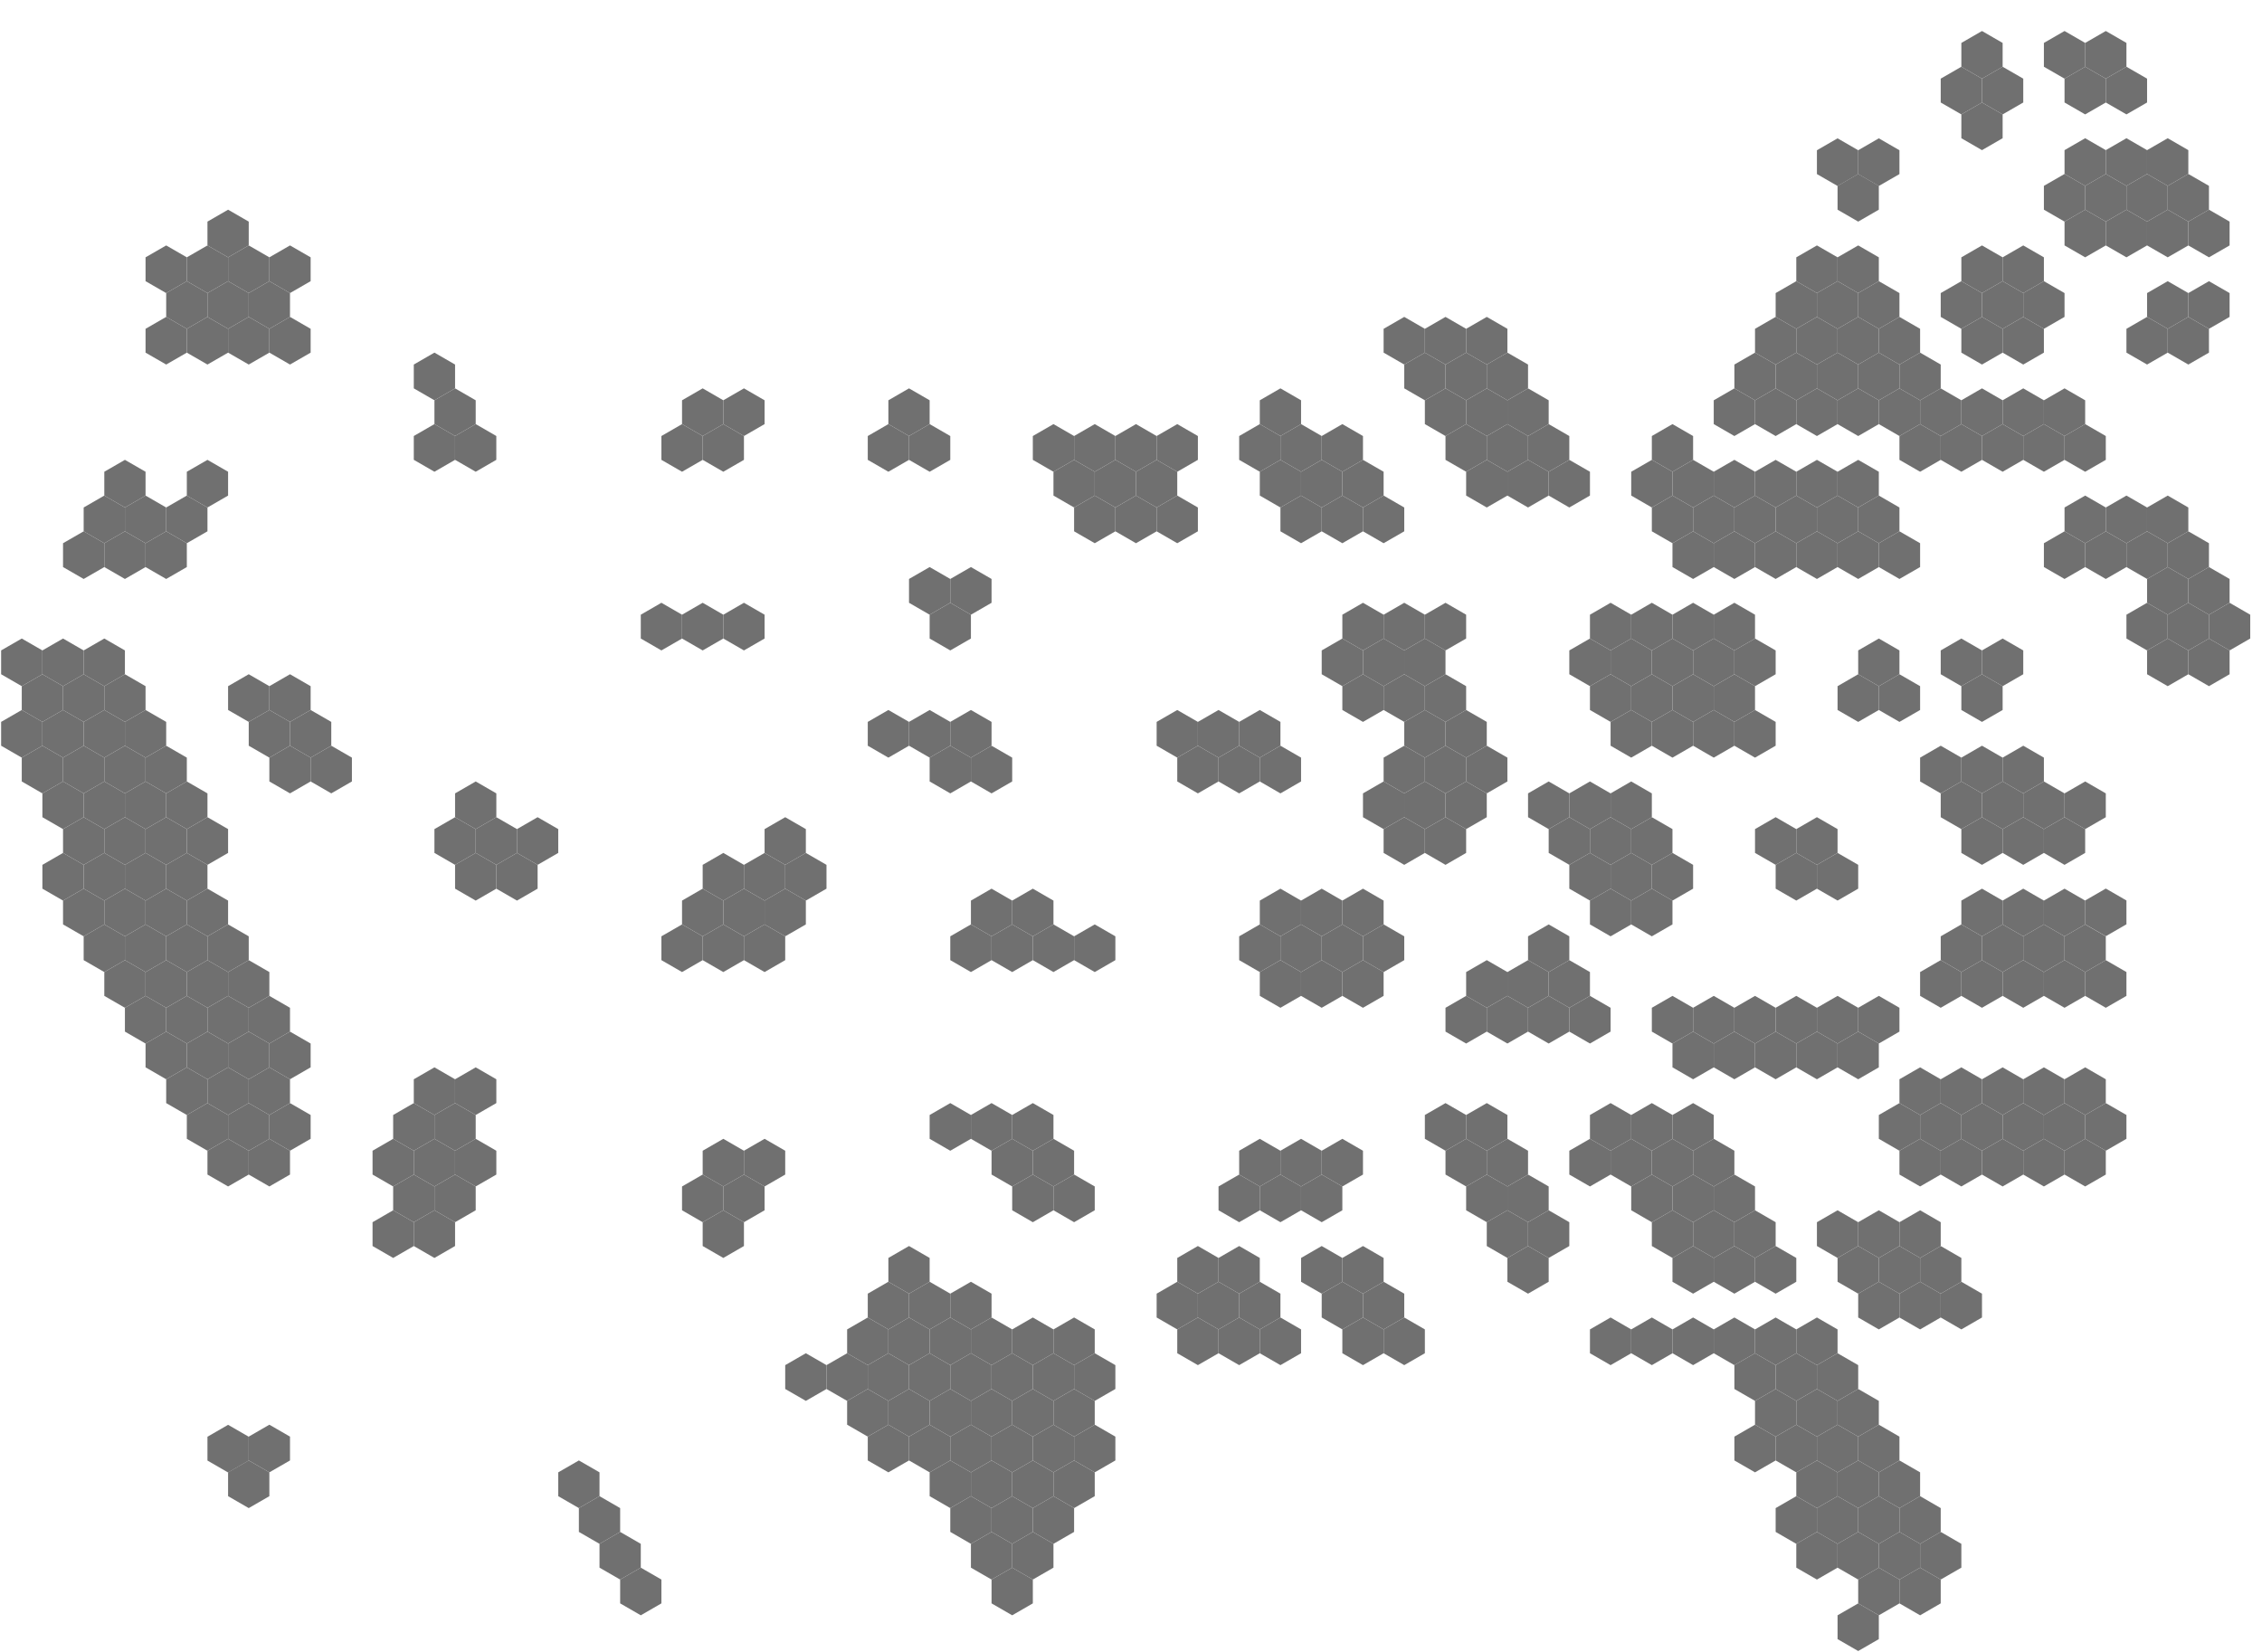 <svg xmlns="http://www.w3.org/2000/svg" fill="#707070" viewBox="0 0 1007.36 735.92">
  <g id="cartogram">
    <polygon id="WI02" points="579.42 220.72 588.61 226.03 588.61 236.64 579.42 241.94 570.23 236.64 570.23 226.03 579.42 220.72"/>
    <polygon id="WI01" points="616.18 220.72 625.37 226.03 625.37 236.64 616.18 241.94 606.99 236.64 606.99 226.03 616.18 220.72"/>
    <polygon id="WI08" points="597.8 188.89 606.99 194.2 606.99 204.81 597.8 210.11 588.61 204.81 588.61 194.2 597.8 188.89"/>
    <polygon id="WI07" points="579.42 188.89 588.61 194.2 588.61 204.81 579.42 210.11 570.23 204.81 570.23 194.2 579.42 188.89"/>
    <polygon id="WI10" points="561.04 188.89 570.23 194.2 570.23 204.81 561.04 210.11 551.85 204.81 551.85 194.2 561.04 188.89"/>
    <polygon id="WI09" points="570.23 172.97 579.42 178.28 579.42 188.89 570.23 194.2 561.04 188.89 561.04 178.28 570.23 172.97"/>
    <polygon id="WI06" points="588.61 204.81 597.8 210.11 597.8 220.72 588.61 226.03 579.42 220.72 579.42 210.11 588.61 204.81"/>
    <polygon id="WI05" points="597.8 220.72 606.99 226.03 606.99 236.64 597.8 241.94 588.61 236.64 588.61 226.03 597.8 220.72"/>
    <polygon id="WI04" points="606.99 204.81 616.18 210.11 616.18 220.72 606.99 226.03 597.8 220.72 597.8 210.11 606.99 204.81"/>
    <polygon id="WI03" points="570.23 204.81 579.42 210.11 579.42 220.72 570.23 226.03 561.04 220.72 561.04 210.11 570.23 204.81"/>
    <polygon id="WY03" points="331.31 268.47 340.5 273.78 340.5 284.39 331.31 289.69 322.12 284.39 322.12 273.78 331.31 268.47"/>
    <polygon id="WY02" points="312.93 268.47 322.12 273.78 322.12 284.39 312.93 289.69 303.74 284.39 303.74 273.78 312.93 268.47"/>
    <polygon id="WY01" points="294.55 268.47 303.74 273.78 303.74 284.39 294.55 289.69 285.37 284.39 285.37 273.78 294.55 268.47"/>
    <polygon id="HI04" points="285.37 698.21 294.55 703.51 294.55 714.12 285.37 719.43 276.18 714.12 276.18 703.51 285.37 698.21"/>
    <polygon id="HI03" points="276.18 682.29 285.37 687.6 285.37 698.21 276.18 703.51 266.99 698.21 266.99 687.6 276.18 682.29"/>
    <polygon id="HI02" points="266.99 666.37 276.18 671.68 276.18 682.29 266.99 687.6 257.8 682.29 257.8 671.68 266.99 666.37"/>
    <polygon id="HI01" points="257.8 650.46 266.99 655.76 266.99 666.37 257.8 671.68 248.61 666.37 248.61 655.76 257.8 650.46"/>
    <polygon id="AK03" points="119.96 634.54 129.15 639.85 129.15 650.46 119.96 655.76 110.77 650.46 110.77 639.85 119.96 634.54"/>
    <polygon id="AK02" points="110.77 650.46 119.96 655.76 119.96 666.37 110.77 671.68 101.58 666.37 101.58 655.76 110.77 650.46"/>
    <polygon id="AK01" points="101.58 634.59 110.77 639.9 110.77 650.51 101.58 655.82 92.39 650.51 92.39 639.9 101.58 634.59"/>
    <polygon id="MN08" points="505.9 188.89 515.1 194.2 515.1 204.81 505.9 210.11 496.72 204.81 496.72 194.2 505.9 188.89"/>
    <polygon id="MN10" points="524.28 188.89 533.47 194.2 533.47 204.81 524.28 210.11 515.1 204.81 515.1 194.2 524.28 188.89"/>
    <polygon id="MN07" points="478.34 204.81 487.53 210.11 487.53 220.72 478.34 226.03 469.15 220.72 469.15 210.11 478.34 204.81"/>
    <polygon id="MN06" points="487.53 188.89 496.72 194.2 496.72 204.81 487.53 210.11 478.34 204.81 478.34 194.2 487.53 188.89"/>
    <polygon id="MN09" points="469.15 188.89 478.34 194.2 478.34 204.81 469.15 210.11 459.96 204.81 459.96 194.2 469.15 188.89"/>
    <polygon id="MN05" points="487.53 220.72 496.72 226.03 496.72 236.64 487.53 241.94 478.34 236.64 478.34 226.03 487.53 220.72"/>
    <polygon id="MN04" points="515.1 204.81 524.28 210.11 524.28 220.72 515.1 226.03 505.9 220.72 505.9 210.11 515.1 204.81"/>
    <polygon id="MN03" points="496.72 204.81 505.9 210.11 505.9 220.72 496.72 226.03 487.53 220.72 487.53 210.11 496.72 204.81"/>
    <polygon id="MN02" points="524.28 220.72 533.47 226.03 533.47 236.64 524.28 241.94 515.1 236.64 515.1 226.03 524.28 220.72"/>
    <polygon id="MN01" points="505.9 220.72 515.1 226.03 515.1 236.64 505.9 241.94 496.72 236.64 496.72 226.03 505.9 220.72"/>
    <polygon id="MT01" points="312.93 172.97 322.12 178.28 322.12 188.89 312.93 194.2 303.74 188.89 303.74 178.28 312.93 172.97"/>
    <polygon id="MT03" points="303.74 188.89 312.93 194.2 312.93 204.81 303.74 210.11 294.55 204.81 294.55 194.2 303.74 188.89"/>
    <polygon id="MT02" points="331.31 172.97 340.5 178.28 340.5 188.89 331.31 194.2 322.12 188.89 322.12 178.28 331.31 172.97"/>
    <polygon id="MT04" points="322.12 188.89 331.31 194.2 331.31 204.81 322.12 210.11 312.93 204.81 312.93 194.2 322.12 188.89"/>
    <polygon id="SD03" points="423.2 268.47 432.39 273.78 432.39 284.39 423.2 289.69 414.01 284.39 414.01 273.78 423.2 268.47"/>
    <polygon id="SD02" points="414.01 252.56 423.2 257.86 423.2 268.47 414.01 273.78 404.82 268.47 404.82 257.86 414.01 252.56"/>
    <polygon id="SD01" points="432.39 252.56 441.58 257.86 441.58 268.47 432.39 273.78 423.2 268.47 423.2 257.86 432.39 252.56"/>
    <polygon id="ND03" points="404.82 172.97 414.01 178.28 414.01 188.89 404.82 194.2 395.63 188.89 395.63 178.28 404.82 172.97"/>
    <polygon id="ND02" points="395.63 188.89 404.82 194.2 404.82 204.81 395.63 210.11 386.45 204.81 386.45 194.2 395.63 188.89"/>
    <polygon id="ND01" points="414.01 188.89 423.2 194.2 423.2 204.81 414.01 210.11 404.82 204.81 404.82 194.2 414.01 188.89"/>
    <polygon id="IA04" points="542.66 316.22 551.85 321.52 551.85 332.13 542.66 337.44 533.47 332.13 533.47 321.52 542.66 316.22"/>
    <polygon id="IA03" points="551.85 332.13 561.04 337.44 561.04 348.05 551.85 353.36 542.66 348.05 542.66 337.44 551.85 332.13"/>
    <polygon id="IA06" points="524.28 316.22 533.47 321.52 533.47 332.13 524.28 337.44 515.1 332.13 515.1 321.52 524.28 316.22"/>
    <polygon id="IA05" points="533.47 332.13 542.66 337.44 542.66 348.05 533.47 353.36 524.28 348.05 524.28 337.44 533.47 332.13"/>
    <polygon id="IA02" points="561.04 316.22 570.23 321.52 570.23 332.13 561.04 337.44 551.85 332.13 551.85 321.52 561.04 316.22"/>
    <polygon id="IA01" points="570.23 332.13 579.42 337.44 579.42 348.05 570.23 353.36 561.04 348.05 561.04 337.44 570.23 332.13"/>
    <polygon id="NE03" points="395.63 316.22 404.82 321.52 404.82 332.13 395.63 337.44 386.45 332.13 386.45 321.52 395.63 316.22"/>
    <polygon id="NE02" points="432.39 316.22 441.58 321.52 441.58 332.13 432.39 337.44 423.2 332.13 423.2 321.52 432.39 316.22"/>
    <polygon id="NE01" points="414.01 316.22 423.2 321.52 423.2 332.13 414.01 337.44 404.82 332.13 404.82 321.52 414.01 316.22"/>
    <polygon id="NE05" points="441.58 332.13 450.77 337.44 450.77 348.05 441.58 353.36 432.39 348.05 432.39 337.44 441.58 332.13"/>
    <polygon id="NE04" points="423.2 332.13 432.39 337.44 432.39 348.05 423.2 353.36 414.01 348.05 414.01 337.44 423.2 332.13"/>
    <polygon id="MO03" points="579.42 411.72 588.61 417.02 588.61 427.63 579.42 432.94 570.23 427.63 570.23 417.02 579.42 411.72"/>
    <polygon id="MO02" points="597.8 411.72 606.99 417.02 606.99 427.63 597.8 432.94 588.61 427.63 588.61 417.02 597.8 411.72"/>
    <polygon id="MO01" points="616.18 411.72 625.37 417.02 625.37 427.63 616.18 432.94 606.99 427.63 606.99 417.02 616.18 411.72"/>
    <polygon id="MO04" points="570.23 427.63 579.42 432.94 579.42 443.55 570.23 448.85 561.04 443.55 561.04 432.94 570.23 427.63"/>
    <polygon id="MO08" points="606.99 427.63 616.18 432.94 616.18 443.55 606.99 448.85 597.8 443.55 597.8 432.94 606.99 427.63"/>
    <polygon id="MO07" points="588.61 427.63 597.8 432.94 597.8 443.55 588.61 448.85 579.42 443.55 579.42 432.94 588.61 427.63"/>
    <polygon id="MO06" points="570.23 395.8 579.42 401.11 579.42 411.72 570.23 417.02 561.04 411.72 561.04 401.11 570.23 395.8"/>
    <polygon id="MO09" points="588.61 395.8 597.8 401.11 597.8 411.72 588.61 417.02 579.42 411.72 579.42 401.11 588.61 395.8"/>
    <polygon id="MO10" points="606.99 395.8 616.18 401.11 616.18 411.72 606.99 417.02 597.8 411.72 597.8 401.11 606.99 395.8"/>
    <polygon id="MO05" points="561.04 411.72 570.23 417.02 570.23 427.63 561.04 432.94 551.85 427.63 551.85 417.02 561.04 411.72"/>
    <polygon id="KS04" points="450.77 411.72 459.96 417.02 459.96 427.63 450.77 432.94 441.58 427.63 441.58 417.02 450.77 411.72"/>
    <polygon id="KS03" points="487.53 411.72 496.72 417.02 496.72 427.63 487.53 432.94 478.34 427.63 478.34 417.02 487.53 411.72"/>
    <polygon id="KS02" points="469.15 411.72 478.34 417.02 478.34 427.63 469.15 432.94 459.96 427.63 459.96 417.02 469.15 411.72"/>
    <polygon id="KS06" points="441.58 395.8 450.77 401.11 450.77 411.72 441.58 417.02 432.39 411.72 432.39 401.11 441.58 395.8"/>
    <polygon id="KS05" points="459.96 395.8 469.15 401.11 469.15 411.72 459.96 417.02 450.77 411.72 450.77 401.11 459.96 395.8"/>
    <polygon id="KS01" points="432.39 411.72 441.58 417.02 441.58 427.63 432.39 432.94 423.2 427.63 423.2 417.02 432.39 411.72"/>
    <polygon id="OK05" points="469.15 507.21 478.34 512.52 478.34 523.13 469.15 528.43 459.96 523.13 459.96 512.52 469.15 507.21"/>
    <polygon id="OK04" points="459.96 523.13 469.15 528.43 469.15 539.04 459.96 544.35 450.77 539.04 450.77 528.43 459.96 523.13"/>
    <polygon id="OK03" points="450.77 507.21 459.96 512.52 459.96 523.13 450.77 528.43 441.58 523.13 441.58 512.52 450.77 507.21"/>
    <polygon id="OK07" points="441.58 491.3 450.77 496.6 450.77 507.21 441.58 512.52 432.39 507.21 432.39 496.6 441.58 491.3"/>
    <polygon id="OK06" points="459.96 491.3 469.15 496.6 469.15 507.21 459.96 512.52 450.77 507.21 450.77 496.6 459.96 491.3"/>
    <polygon id="OK02" points="478.34 523.13 487.53 528.43 487.53 539.04 478.34 544.35 469.15 539.04 469.15 528.43 478.34 523.13"/>
    <polygon id="OK01" points="423.2 491.3 432.39 496.6 432.39 507.21 423.2 512.52 414.01 507.21 414.01 496.6 423.2 491.3"/>
    <polygon id="AR01" points="579.42 507.21 588.61 512.52 588.61 523.13 579.42 528.43 570.23 523.13 570.23 512.52 579.42 507.21"/>
    <polygon id="AR04" points="551.85 523.13 561.04 528.43 561.04 539.04 551.85 544.35 542.66 539.04 542.66 528.43 551.85 523.13"/>
    <polygon id="AR03" points="561.04 507.21 570.23 512.52 570.23 523.13 561.04 528.43 551.85 523.13 551.85 512.52 561.04 507.21"/>
    <polygon id="AR02" points="570.23 523.13 579.42 528.43 579.42 539.04 570.23 544.35 561.04 539.04 561.04 528.43 570.23 523.13"/>
    <polygon id="AR06" points="597.8 507.21 606.99 512.52 606.99 523.13 597.8 528.43 588.61 523.13 588.61 512.52 597.8 507.21"/>
    <polygon id="AR05" points="588.61 523.13 597.8 528.43 597.8 539.04 588.61 544.35 579.42 539.04 579.42 528.43 588.61 523.13"/>
    <polygon id="CO08" points="322.12 379.88 331.31 385.19 331.31 395.8 322.12 401.11 312.93 395.8 312.93 385.19 322.12 379.88"/>
    <polygon id="CO07" points="322.12 411.72 331.31 417.02 331.31 427.63 322.12 432.94 312.93 427.63 312.93 417.02 322.12 411.72"/>
    <polygon id="CO06" points="349.69 395.8 358.88 401.11 358.88 411.72 349.69 417.02 340.5 411.72 340.5 401.11 349.69 395.8"/>
    <polygon id="CO09" points="358.88 379.88 368.07 385.19 368.07 395.8 358.88 401.11 349.69 395.8 349.69 385.19 358.88 379.88"/>
    <polygon id="CO10" points="349.69 363.97 358.88 369.27 358.88 379.88 349.69 385.19 340.5 379.88 340.5 369.27 349.69 363.97"/>
    <polygon id="CO05" points="331.31 395.8 340.5 401.11 340.5 411.72 331.31 417.02 322.12 411.72 322.12 401.11 331.31 395.8"/>
    <polygon id="CO04" points="340.5 411.72 349.69 417.02 349.69 427.63 340.5 432.94 331.31 427.63 331.31 417.02 340.5 411.72"/>
    <polygon id="CO03" points="303.74 411.72 312.93 417.02 312.93 427.63 303.74 432.94 294.55 427.63 294.55 417.02 303.74 411.72"/>
    <polygon id="CO02" points="312.93 395.8 322.12 401.11 322.12 411.72 312.93 417.02 303.74 411.72 303.74 401.11 312.93 395.8"/>
    <polygon id="CO01" points="340.5 379.88 349.69 385.19 349.69 395.8 340.5 401.11 331.31 395.8 331.31 385.19 340.5 379.88"/>
    <polygon id="UT04" points="221.04 363.97 230.23 369.27 230.23 379.88 221.04 385.19 211.85 379.88 211.85 369.27 221.04 363.97"/>
    <polygon id="UT06" points="239.42 363.97 248.61 369.27 248.61 379.88 239.42 385.19 230.23 379.88 230.23 369.27 239.42 363.97"/>
    <polygon id="UT05" points="202.66 363.97 211.85 369.27 211.85 379.88 202.66 385.19 193.47 379.88 193.47 369.27 202.66 363.97"/>
    <polygon id="UT03" points="230.23 379.88 239.42 385.19 239.42 395.8 230.23 401.11 221.04 395.8 221.04 385.19 230.23 379.88"/>
    <polygon id="UT02" points="211.85 379.88 221.04 385.19 221.04 395.8 211.85 401.11 202.66 395.8 202.66 385.19 211.85 379.88"/>
    <polygon id="UT01" points="211.85 348.05 221.04 353.36 221.04 363.97 211.85 369.27 202.66 363.97 202.66 353.36 211.85 348.05"/>
    <polygon id="ID02" points="202.66 172.97 211.85 178.28 211.85 188.88 202.66 194.19 193.47 188.88 193.47 178.28 202.66 172.97"/>
    <polygon id="ID01" points="193.47 157.05 202.66 162.36 202.66 172.97 193.47 178.28 184.28 172.97 184.28 162.36 193.47 157.05"/>
    <polygon id="ID04" points="211.85 188.88 221.03 194.19 221.03 204.8 211.85 210.11 202.66 204.8 202.66 194.19 211.85 188.88"/>
    <polygon id="ID03" points="193.47 188.88 202.66 194.19 202.66 204.8 193.47 210.11 184.28 204.8 184.28 194.19 193.47 188.88"/>
    <polygon id="NV04" points="110.77 300.3 119.96 305.61 119.96 316.22 110.77 321.52 101.58 316.22 101.58 305.61 110.77 300.3"/>
    <polygon id="NV03" points="119.96 316.22 129.15 321.52 129.15 332.13 119.96 337.44 110.77 332.13 110.77 321.52 119.96 316.22"/>
    <polygon id="NV02" points="129.15 300.3 138.34 305.61 138.34 316.22 129.15 321.52 119.96 316.22 119.96 305.61 129.15 300.3"/>
    <polygon id="NV05" points="138.34 316.22 147.53 321.52 147.53 332.13 138.34 337.44 129.15 332.13 129.15 321.52 138.34 316.22"/>
    <polygon id="NV06" points="147.53 332.13 156.72 337.44 156.72 348.05 147.53 353.35 138.34 348.05 138.34 337.44 147.53 332.13"/>
    <polygon id="NV01" points="129.15 332.13 138.34 337.44 138.34 348.05 129.15 353.35 119.96 348.05 119.96 337.44 129.15 332.13"/>
    <polygon id="WA12" points="129.15 141.14 138.34 146.45 138.34 157.06 129.15 162.36 119.96 157.06 119.96 146.45 129.15 141.14"/>
    <polygon id="WA11" points="110.77 141.14 119.96 146.45 119.96 157.06 110.77 162.36 101.58 157.06 101.58 146.45 110.77 141.14"/>
    <polygon id="WA10" points="74.01 141.14 83.2 146.45 83.2 157.06 74.01 162.36 64.82 157.06 64.82 146.45 74.01 141.14"/>
    <polygon id="WA09" points="101.58 125.23 110.77 130.53 110.77 141.14 101.58 146.45 92.39 141.14 92.39 130.53 101.58 125.23"/>
    <polygon id="WA08" points="119.96 125.23 129.15 130.53 129.15 141.14 119.96 146.45 110.77 141.14 110.77 130.53 119.96 125.23"/>
    <polygon id="WA07" points="83.2 125.23 92.39 130.53 92.39 141.14 83.2 146.45 74.01 141.14 74.01 130.53 83.2 125.23"/>
    <polygon id="WA06" points="74.01 109.31 83.2 114.61 83.2 125.23 74.01 130.53 64.82 125.23 64.82 114.61 74.01 109.31"/>
    <polygon id="WA05" points="129.15 109.31 138.34 114.61 138.34 125.23 129.15 130.53 119.96 125.23 119.96 114.61 129.15 109.31"/>
    <polygon id="WA04" points="110.77 109.31 119.96 114.61 119.96 125.23 110.77 130.53 101.58 125.23 101.58 114.61 110.77 109.31"/>
    <polygon id="WA03" points="92.39 141.14 101.58 146.45 101.58 157.06 92.39 162.36 83.2 157.06 83.2 146.45 92.39 141.14"/>
    <polygon id="WA02" points="101.58 93.39 110.77 98.7 110.77 109.31 101.58 114.61 92.39 109.31 92.39 98.7 101.58 93.39"/>
    <polygon id="WA01" points="92.39 109.31 101.58 114.61 101.58 125.23 92.39 130.53 83.2 125.23 83.2 114.61 92.39 109.31"/>
    <polygon id="OR03" points="64.82 220.72 74.01 226.03 74.01 236.64 64.82 241.94 55.63 236.64 55.63 226.03 64.82 220.72"/>
    <polygon id="OR06" points="46.45 220.72 55.63 226.03 55.63 236.64 46.45 241.94 37.26 236.64 37.26 226.03 46.45 220.72"/>
    <polygon id="OR05" points="74.01 236.64 83.2 241.94 83.2 252.56 74.01 257.86 64.82 252.56 64.82 241.94 74.01 236.64"/>
    <polygon id="OR04" points="37.26 236.64 46.45 241.94 46.45 252.56 37.26 257.86 28.07 252.56 28.07 241.94 37.26 236.64"/>
    <polygon id="OR08" points="92.39 204.81 101.58 210.11 101.58 220.72 92.39 226.03 83.2 220.72 83.2 210.11 92.39 204.81"/>
    <polygon id="OR07" points="55.63 236.64 64.82 241.94 64.82 252.56 55.63 257.86 46.45 252.56 46.45 241.94 55.63 236.64"/>
    <polygon id="OR02" points="83.2 220.72 92.39 226.03 92.39 236.64 83.2 241.94 74.01 236.64 74.01 226.03 83.2 220.72"/>
    <polygon id="OR01" points="55.63 204.81 64.82 210.11 64.82 220.72 55.63 226.03 46.45 220.72 46.45 210.11 55.63 204.81"/>
    <polygon id="AZ10" points="193.47 475.38 202.66 480.69 202.66 491.3 193.47 496.6 184.28 491.3 184.28 480.69 193.47 475.38"/>
    <polygon id="AZ09" points="175.09 539.04 184.28 544.35 184.28 554.96 175.09 560.27 165.91 554.96 165.91 544.35 175.09 539.04"/>
    <polygon id="AZ11" points="193.47 539.04 202.66 544.35 202.66 554.96 193.47 560.27 184.28 554.96 184.28 544.35 193.47 539.04"/>
    <polygon id="AZ08" points="184.28 491.3 193.47 496.6 193.47 507.21 184.28 512.52 175.09 507.21 175.09 496.6 184.28 491.3"/>
    <polygon id="AZ07" points="184.28 523.13 193.47 528.43 193.47 539.04 184.28 544.35 175.09 539.04 175.09 528.43 184.28 523.13"/>
    <polygon id="AZ06" points="202.66 523.13 211.85 528.43 211.85 539.04 202.66 544.35 193.47 539.04 193.47 528.43 202.66 523.13"/>
    <polygon id="AZ05" points="211.85 507.21 221.04 512.52 221.04 523.13 211.85 528.43 202.66 523.13 202.66 512.52 211.85 507.21"/>
    <polygon id="AZ04" points="193.47 507.21 202.66 512.52 202.66 523.13 193.47 528.43 184.28 523.13 184.28 512.52 193.47 507.21"/>
    <polygon id="AZ03" points="175.09 507.21 184.28 512.52 184.28 523.13 175.09 528.43 165.91 523.13 165.91 512.52 175.09 507.21"/>
    <polygon id="AZ02" points="211.85 475.38 221.04 480.69 221.04 491.3 211.85 496.6 202.66 491.3 202.66 480.69 211.85 475.38"/>
    <polygon id="AZ01" points="202.66 491.3 211.85 496.6 211.85 507.21 202.66 512.52 193.47 507.21 193.47 496.6 202.66 491.3"/>
    <polygon id="NM03" points="340.5 507.21 349.69 512.52 349.69 523.13 340.5 528.43 331.31 523.13 331.31 512.52 340.5 507.21"/>
    <polygon id="NM02" points="322.12 539.04 331.31 544.35 331.31 554.96 322.12 560.27 312.93 554.96 312.93 544.35 322.12 539.04"/>
    <polygon id="NM04" points="312.93 523.13 322.12 528.43 322.12 539.04 312.93 544.35 303.74 539.04 303.74 528.43 312.93 523.13"/>
    <polygon id="NM05" points="322.12 507.21 331.31 512.52 331.31 523.13 322.12 528.43 312.93 523.13 312.93 512.52 322.12 507.21"/>
    <polygon id="NM01" points="331.31 523.13 340.5 528.43 340.5 539.04 331.31 544.35 322.12 539.04 322.12 528.43 331.31 523.13"/>
    <polygon id="LA06" points="542.66 570.88 551.85 576.18 551.85 586.79 542.66 592.1 533.47 586.79 533.47 576.18 542.66 570.88"/>
    <polygon id="LA05" points="551.85 554.96 561.04 560.27 561.04 570.88 551.85 576.18 542.66 570.88 542.66 560.27 551.85 554.96"/>
    <polygon id="LA04" points="533.47 554.96 542.66 560.27 542.66 570.88 533.47 576.18 524.28 570.88 524.28 560.27 533.47 554.96"/>
    <polygon id="LA03" points="524.28 570.88 533.47 576.18 533.47 586.79 524.28 592.1 515.1 586.79 515.1 576.18 524.28 570.88"/>
    <polygon id="LA01" points="570.23 586.79 579.42 592.1 579.42 602.71 570.23 608.01 561.04 602.71 561.04 592.1 570.23 586.79"/>
    <polygon id="LA07" points="551.85 586.79 561.04 592.1 561.04 602.71 551.85 608.01 542.66 602.71 542.66 592.1 551.85 586.79"/>
    <polygon id="LA08" points="533.47 586.79 542.66 592.1 542.66 602.71 533.47 608.01 524.28 602.71 524.28 592.1 533.47 586.79"/>
    <polygon id="LA02" points="561.04 570.88 570.23 576.18 570.23 586.79 561.04 592.1 551.85 586.79 551.85 576.18 561.04 570.88"/>
    <polygon id="MS04" points="606.99 586.79 616.18 592.1 616.18 602.71 606.99 608.01 597.8 602.71 597.8 592.1 606.99 586.79"/>
    <polygon id="MS03" points="616.18 570.88 625.37 576.18 625.37 586.79 616.18 592.1 606.99 586.79 606.99 576.18 616.18 570.88"/>
    <polygon id="MS02" points="597.8 570.88 606.99 576.18 606.99 586.79 597.8 592.1 588.61 586.79 588.61 576.18 597.8 570.88"/>
    <polygon id="MS01" points="606.99 554.96 616.18 560.27 616.18 570.88 606.99 576.18 597.8 570.88 597.8 560.27 606.99 554.96"/>
    <polygon id="MS05" points="588.61 554.96 597.8 560.27 597.8 570.88 588.61 576.18 579.42 570.88 579.42 560.27 588.61 554.96"/>
    <polygon id="MS06" points="625.37 586.79 634.55 592.1 634.55 602.71 625.37 608.01 616.18 602.71 616.18 592.1 625.37 586.79"/>
    <polygon id="AL07" points="662.12 523.13 671.31 528.43 671.31 539.04 662.12 544.35 652.93 539.04 652.93 528.43 662.12 523.13"/>
    <polygon id="AL06" points="680.5 523.13 689.69 528.43 689.69 539.04 680.5 544.35 671.31 539.04 671.31 528.43 680.5 523.13"/>
    <polygon id="AL05" points="662.12 491.3 671.31 496.6 671.31 507.21 662.12 512.52 652.93 507.21 652.93 496.6 662.12 491.3"/>
    <polygon id="AL04" points="652.93 507.21 662.12 512.52 662.12 523.13 652.93 528.43 643.74 523.13 643.74 512.52 652.93 507.21"/>
    <polygon id="AL08" points="643.74 491.3 652.93 496.6 652.93 507.21 643.74 512.52 634.55 507.21 634.55 496.6 643.74 491.3"/>
    <polygon id="AL03" points="671.31 507.21 680.5 512.52 680.5 523.13 671.31 528.43 662.12 523.13 662.12 512.52 671.31 507.21"/>
    <polygon id="AL02" points="689.69 539.04 698.88 544.35 698.88 554.96 689.69 560.27 680.5 554.96 680.5 544.35 689.69 539.04"/>
    <polygon id="AL01" points="671.31 539.04 680.5 544.35 680.5 554.96 671.31 560.27 662.12 554.96 662.12 544.35 671.31 539.04"/>
    <polygon id="AL09" points="680.5 554.96 689.69 560.27 689.69 570.88 680.5 576.18 671.31 570.88 671.31 560.27 680.5 554.96"/>
    <polygon id="SC02" points="845.9 554.96 855.1 560.27 855.1 570.88 845.9 576.18 836.72 570.88 836.72 560.27 845.9 554.96"/>
    <polygon id="SC07" points="855.1 539.04 864.28 544.35 864.28 554.96 855.1 560.27 845.9 554.96 845.9 544.35 855.1 539.04"/>
    <polygon id="SC08" points="864.28 554.96 873.47 560.27 873.47 570.88 864.28 576.18 855.1 570.88 855.1 560.27 864.28 554.96"/>
    <polygon id="SC09" points="873.47 570.88 882.66 576.18 882.66 586.79 873.47 592.1 864.28 586.79 864.28 576.18 873.47 570.88"/>
    <polygon id="SC06" points="836.72 570.88 845.9 576.18 845.9 586.79 836.72 592.1 827.53 586.79 827.53 576.18 836.72 570.88"/>
    <polygon id="SC05" points="836.72 539.04 845.9 544.35 845.9 554.96 836.72 560.27 827.53 554.96 827.53 544.35 836.72 539.04"/>
    <polygon id="SC04" points="818.34 539.04 827.53 544.35 827.53 554.96 818.34 560.27 809.15 554.96 809.15 544.35 818.34 539.04"/>
    <polygon id="SC03" points="827.53 554.96 836.72 560.27 836.72 570.88 827.53 576.18 818.34 570.88 818.34 560.27 827.53 554.96"/>
    <polygon id="SC01" points="855.1 570.88 864.28 576.18 864.28 586.79 855.1 592.1 845.9 586.79 845.9 576.18 855.1 570.88"/>
    <polygon id="RI02" points="956.18 141.14 965.37 146.45 965.37 157.06 956.18 162.36 946.99 157.06 946.99 146.45 956.18 141.14"/>
    <polygon id="RI01" points="965.37 125.23 974.55 130.53 974.55 141.14 965.37 146.45 956.18 141.14 956.18 130.53 965.37 125.23"/>
    <polygon id="RI03" points="974.55 141.14 983.74 146.45 983.74 157.06 974.55 162.36 965.37 157.06 965.37 146.45 974.55 141.14"/>
    <polygon id="RI04" points="983.74 125.23 992.93 130.53 992.93 141.14 983.74 146.45 974.55 141.14 974.55 130.53 983.74 125.23"/>
    <polygon id="ME02" points="919.42 13.81 928.61 19.12 928.61 29.73 919.42 35.03 910.23 29.73 910.23 19.12 919.42 13.81"/>
    <polygon id="ME01" points="928.61 29.73 937.8 35.03 937.8 45.65 928.61 50.95 919.42 45.65 919.42 35.03 928.61 29.73"/>
    <polygon id="ME03" points="937.8 13.81 946.99 19.12 946.99 29.73 937.8 35.03 928.61 29.73 928.61 19.12 937.8 13.81"/>
    <polygon id="ME04" points="946.99 29.73 956.18 35.03 956.18 45.65 946.99 50.95 937.8 45.65 937.8 35.03 946.99 29.73"/>
    <polygon id="NH04" points="873.47 29.73 882.66 35.03 882.66 45.65 873.47 50.95 864.28 45.65 864.28 35.03 873.47 29.73"/>
    <polygon id="NH03" points="882.66 45.65 891.85 50.95 891.85 61.56 882.66 66.87 873.47 61.56 873.47 50.95 882.66 45.65"/>
    <polygon id="NH02" points="882.66 13.81 891.85 19.12 891.85 29.73 882.66 35.03 873.47 29.73 873.47 19.12 882.66 13.81"/>
    <polygon id="NH01" points="891.85 29.73 901.04 35.03 901.04 45.65 891.85 50.95 882.66 45.65 882.66 35.03 891.85 29.73"/>
    <polygon id="VT03" points="836.72 61.61 845.9 66.92 845.9 77.53 836.72 82.83 827.53 77.53 827.53 66.92 836.72 61.61"/>
    <polygon id="VT02" points="827.53 77.48 836.72 82.78 836.72 93.39 827.53 98.7 818.34 93.39 818.34 82.78 827.53 77.48"/>
    <polygon id="VT01" points="818.34 61.61 827.53 66.92 827.53 77.53 818.34 82.83 809.15 77.53 809.15 66.92 818.34 61.61"/>
    <polygon id="KY06" points="689.69 443.55 698.88 448.85 698.88 459.46 689.69 464.77 680.5 459.46 680.5 448.85 689.69 443.55"/>
    <polygon id="KY05" points="671.31 443.55 680.5 448.85 680.5 459.46 671.31 464.77 662.12 459.46 662.12 448.85 671.31 443.55"/>
    <polygon id="KY04" points="680.5 427.63 689.69 432.94 689.69 443.55 680.5 448.85 671.31 443.55 671.31 432.94 680.5 427.63"/>
    <polygon id="KY07" points="698.88 427.63 708.07 432.94 708.07 443.55 698.88 448.85 689.69 443.55 689.69 432.94 698.88 427.63"/>
    <polygon id="KY08" points="689.69 411.72 698.88 417.02 698.88 427.63 689.69 432.94 680.5 427.63 680.5 417.02 689.69 411.72"/>
    <polygon id="KY03" points="662.12 427.63 671.31 432.94 671.31 443.55 662.12 448.85 652.93 443.55 652.93 432.94 662.12 427.63"/>
    <polygon id="KY02" points="708.07 443.55 717.26 448.85 717.26 459.46 708.07 464.77 698.88 459.46 698.88 448.85 708.07 443.55"/>
    <polygon id="KY01" points="652.93 443.55 662.12 448.85 662.12 459.46 652.93 464.77 643.74 459.46 643.74 448.85 652.93 443.55"/>
    <polygon id="WV02" points="809.15 363.96 818.34 369.27 818.34 379.88 809.15 385.18 799.96 379.88 799.96 369.27 809.15 363.96"/>
    <polygon id="WV03" points="790.77 363.96 799.96 369.27 799.96 379.88 790.77 385.18 781.58 379.88 781.58 369.27 790.77 363.96"/>
    <polygon id="WV04" points="799.96 379.88 809.15 385.18 809.15 395.8 799.96 401.1 790.77 395.8 790.77 385.18 799.96 379.88"/>
    <polygon id="WV01" points="818.34 379.88 827.53 385.18 827.53 395.8 818.34 401.1 809.15 395.8 809.15 385.18 818.34 379.88"/>
    <polygon id="MD02" points="882.66 332.13 891.85 337.44 891.85 348.05 882.66 353.36 873.47 348.05 873.47 337.44 882.66 332.13"/>
    <polygon id="MD01" points="919.42 363.97 928.61 369.27 928.61 379.88 919.42 385.19 910.23 379.88 910.23 369.27 919.42 363.97"/>
    <polygon id="MD08" points="873.47 348.05 882.66 353.36 882.66 363.97 873.47 369.27 864.28 363.97 864.28 353.36 873.47 348.05"/>
    <polygon id="MD09" points="901.04 363.97 910.23 369.27 910.23 379.88 901.04 385.19 891.85 379.88 891.85 369.27 901.04 363.97"/>
    <polygon id="MD10" points="928.61 348.05 937.8 353.36 937.8 363.97 928.61 369.27 919.42 363.97 919.42 353.36 928.61 348.05"/>
    <polygon id="MD07" points="901.04 332.13 910.23 337.44 910.23 348.05 901.04 353.36 891.85 348.05 891.85 337.44 901.04 332.13"/>
    <polygon id="MD06" points="864.28 332.13 873.47 337.44 873.47 348.05 864.28 353.36 855.1 348.05 855.1 337.44 864.28 332.13"/>
    <polygon id="MD05" points="882.66 363.97 891.85 369.27 891.85 379.88 882.66 385.19 873.47 379.88 873.47 369.27 882.66 363.97"/>
    <polygon id="MD04" points="891.85 348.05 901.04 353.36 901.04 363.97 891.85 369.27 882.66 363.97 882.66 353.36 891.85 348.05"/>
    <polygon id="MD03" points="910.23 348.05 919.42 353.36 919.42 363.97 910.23 369.27 901.04 363.97 901.04 353.36 910.23 348.05"/>
    <polygon id="DE03" points="873.47 284.39 882.66 289.69 882.66 300.3 873.47 305.61 864.28 300.3 864.28 289.69 873.47 284.39"/>
    <polygon id="DE02" points="891.85 284.39 901.04 289.69 901.04 300.3 891.85 305.61 882.66 300.3 882.66 289.69 891.85 284.39"/>
    <polygon id="DE01" points="882.66 300.3 891.85 305.61 891.85 316.22 882.66 321.52 873.47 316.22 873.47 305.61 882.66 300.3"/>
    <polygon id="IN10" points="744.82 379.88 754.01 385.19 754.01 395.8 744.82 401.11 735.63 395.8 735.63 385.19 744.82 379.88"/>
    <polygon id="IN11" points="717.26 395.8 726.45 401.11 726.45 411.72 717.26 417.02 708.07 411.72 708.07 401.11 717.26 395.8"/>
    <polygon id="IN09" points="735.63 395.8 744.82 401.11 744.82 411.72 735.63 417.02 726.45 411.72 726.45 401.11 735.63 395.8"/>
    <polygon id="IN08" points="726.45 379.88 735.63 385.19 735.63 395.8 726.45 401.11 717.26 395.8 717.26 385.19 726.45 379.88"/>
    <polygon id="IN07" points="708.07 379.88 717.26 385.19 717.26 395.8 708.07 401.11 698.88 395.8 698.88 385.19 708.07 379.88"/>
    <polygon id="IN06" points="735.63 363.97 744.82 369.27 744.82 379.88 735.63 385.19 726.45 379.88 726.45 369.27 735.63 363.97"/>
    <polygon id="IN05" points="717.26 363.97 726.45 369.27 726.45 379.88 717.26 385.19 708.07 379.88 708.07 369.27 717.26 363.97"/>
    <polygon id="IN04" points="698.88 363.97 708.07 369.27 708.07 379.88 698.88 385.19 689.69 379.88 689.69 369.27 698.88 363.97"/>
    <polygon id="IN03" points="726.45 348.05 735.63 353.36 735.63 363.97 726.45 369.27 717.26 363.97 717.26 353.36 726.45 348.05"/>
    <polygon id="IN02" points="708.07 348.05 717.26 353.36 717.26 363.97 708.07 369.27 698.88 363.97 698.88 353.36 708.07 348.05"/>
    <polygon id="IN01" points="689.69 348.05 698.88 353.36 698.88 363.97 689.69 369.27 680.5 363.97 680.5 353.36 689.69 348.05"/>
    <polygon id="CT05" points="891.85 125.23 901.04 130.53 901.04 141.14 891.85 146.45 882.66 141.14 882.66 130.53 891.85 125.23"/>
    <polygon id="CT06" points="873.47 125.23 882.66 130.53 882.66 141.14 873.47 146.45 864.28 141.14 864.28 130.53 873.47 125.23"/>
    <polygon id="CT07" points="882.66 109.31 891.85 114.61 891.85 125.23 882.66 130.53 873.47 125.23 873.47 114.61 882.66 109.31"/>
    <polygon id="CT04" points="882.66 141.14 891.85 146.45 891.85 157.06 882.66 162.36 873.47 157.06 873.47 146.45 882.66 141.14"/>
    <polygon id="CT03" points="901.04 141.14 910.23 146.45 910.23 157.06 901.04 162.36 891.85 157.06 891.85 146.45 901.04 141.14"/>
    <polygon id="CT02" points="910.23 125.23 919.42 130.53 919.42 141.14 910.23 146.45 901.04 141.14 901.04 130.53 910.23 125.23"/>
    <polygon id="CT01" points="901.04 109.31 910.23 114.61 910.23 125.23 901.04 130.53 891.85 125.23 891.85 114.61 901.04 109.31"/>
    <polygon id="OH10" points="726.45 316.22 735.63 321.52 735.63 332.13 726.45 337.44 717.26 332.13 717.26 321.52 726.45 316.22"/>
    <polygon id="OH09" points="717.26 268.47 726.45 273.78 726.45 284.39 717.26 289.69 708.07 284.39 708.07 273.78 717.26 268.47"/>
    <polygon id="OH08" points="708.07 284.39 717.26 289.69 717.26 300.3 708.07 305.61 698.88 300.3 698.88 289.69 708.07 284.39"/>
    <polygon id="OH07" points="744.82 284.39 754.01 289.69 754.01 300.3 744.82 305.61 735.63 300.3 735.63 289.69 744.82 284.39"/>
    <polygon id="OH06" points="772.39 300.3 781.58 305.61 781.58 316.22 772.39 321.52 763.2 316.22 763.2 305.61 772.39 300.3"/>
    <polygon id="OH05" points="735.63 268.47 744.82 273.78 744.82 284.39 735.63 289.69 726.45 284.39 726.45 273.78 735.63 268.47"/>
    <polygon id="OH15" points="717.26 300.3 726.45 305.61 726.45 316.22 717.26 321.52 708.07 316.22 708.07 305.61 717.26 300.3"/>
    <polygon id="OH16" points="781.58 316.22 790.77 321.52 790.77 332.13 781.58 337.44 772.39 332.13 772.39 321.52 781.58 316.22"/>
    <polygon id="OH17" points="781.58 284.39 790.77 289.69 790.77 300.3 781.58 305.61 772.39 300.3 772.39 289.69 781.58 284.39"/>
    <polygon id="OH04" points="726.45 284.39 735.63 289.69 735.63 300.3 726.45 305.61 717.26 300.3 717.26 289.69 726.45 284.39"/>
    <polygon id="OH03" points="735.63 300.3 744.82 305.61 744.82 316.22 735.63 321.52 726.45 316.22 726.45 305.61 735.63 300.3"/>
    <polygon id="OH14" points="772.39 268.47 781.58 273.78 781.58 284.39 772.39 289.69 763.2 284.39 763.2 273.78 772.39 268.47"/>
    <polygon id="OH13" points="763.2 284.39 772.39 289.69 772.39 300.3 763.2 305.61 754.01 300.3 754.01 289.69 763.2 284.39"/>
    <polygon id="OH02" points="763.2 316.22 772.39 321.52 772.39 332.13 763.2 337.44 754.01 332.13 754.01 321.52 763.2 316.22"/>
    <polygon id="OH01" points="744.82 316.22 754.01 321.52 754.01 332.13 744.82 337.44 735.63 332.13 735.63 321.52 744.82 316.22"/>
    <polygon id="OH12" points="754.01 300.3 763.2 305.61 763.2 316.22 754.01 321.52 744.82 316.22 744.82 305.61 754.01 300.3"/>
    <polygon id="OH11" points="754.01 268.47 763.2 273.78 763.2 284.39 754.01 289.69 744.82 284.39 744.82 273.78 754.01 268.47"/>
    <polygon id="VA10" points="901.04 395.8 910.23 401.11 910.23 411.72 901.04 417.02 891.85 411.72 891.85 401.11 901.04 395.8"/>
    <polygon id="VA09" points="864.28 427.63 873.47 432.94 873.47 443.55 864.28 448.85 855.1 443.55 855.1 432.94 864.28 427.63"/>
    <polygon id="VA08" points="910.23 411.72 919.42 417.02 919.42 427.63 910.23 432.94 901.04 427.63 901.04 417.02 910.23 411.72"/>
    <polygon id="VA07" points="882.66 395.8 891.85 401.11 891.85 411.72 882.66 417.02 873.47 411.72 873.47 401.11 882.66 395.8"/>
    <polygon id="VA06" points="873.47 411.72 882.66 417.02 882.66 427.63 873.47 432.94 864.28 427.63 864.28 417.02 873.47 411.72"/>
    <polygon id="VA05" points="882.66 427.63 891.85 432.94 891.85 443.55 882.66 448.85 873.47 443.55 873.47 432.94 882.66 427.63"/>
    <polygon id="VA04" points="901.04 427.63 910.23 432.94 910.23 443.55 901.04 448.85 891.85 443.55 891.85 432.94 901.04 427.63"/>
    <polygon id="VA03" points="937.8 427.63 946.99 432.94 946.99 443.55 937.8 448.85 928.61 443.55 928.61 432.94 937.8 427.63"/>
    <polygon id="VA02" points="937.8 395.75 946.99 401.06 946.99 411.67 937.8 416.97 928.61 411.67 928.61 401.06 937.8 395.75"/>
    <polygon id="VA01" points="919.42 427.63 928.61 432.94 928.61 443.55 919.42 448.85 910.23 443.55 910.23 432.94 919.42 427.63"/>
    <polygon id="VA13" points="891.85 411.72 901.04 417.02 901.04 427.63 891.85 432.94 882.66 427.63 882.66 417.02 891.85 411.72"/>
    <polygon id="VA12" points="928.61 411.72 937.8 417.02 937.8 427.63 928.61 432.94 919.42 427.63 919.42 417.02 928.61 411.72"/>
    <polygon id="VA11" points="919.42 395.8 928.61 401.11 928.61 411.72 919.42 417.02 910.23 411.72 910.23 401.11 919.42 395.8"/>
    <polygon id="MA09" points="983.74 93.39 992.93 98.7 992.93 109.31 983.74 114.61 974.55 109.31 974.55 98.7 983.74 93.39"/>
    <polygon id="MA10" points="965.37 93.39 974.55 98.7 974.55 109.31 965.37 114.61 956.18 109.31 956.18 98.7 965.37 93.39"/>
    <polygon id="MA11" points="928.61 93.39 937.8 98.7 937.8 109.31 928.61 114.61 919.42 109.31 919.42 98.7 928.61 93.39"/>
    <polygon id="MA08" points="974.55 77.48 983.74 82.78 983.74 93.39 974.55 98.7 965.37 93.39 965.37 82.78 974.55 77.48"/>
    <polygon id="MA07" points="965.37 61.56 974.55 66.87 974.55 77.48 965.37 82.78 956.18 77.48 956.18 66.87 965.37 61.56"/>
    <polygon id="MA06" points="946.99 61.56 956.18 66.87 956.18 77.48 946.99 82.78 937.8 77.48 937.8 66.87 946.99 61.56"/>
    <polygon id="MA05" points="956.18 77.48 965.37 82.78 965.37 93.39 956.18 98.7 946.99 93.39 946.99 82.78 956.18 77.48"/>
    <polygon id="MA04" points="946.99 93.39 956.18 98.7 956.18 109.31 946.99 114.61 937.8 109.31 937.8 98.7 946.99 93.39"/>
    <polygon id="MA03" points="937.8 77.48 946.99 82.78 946.99 93.39 937.8 98.7 928.61 93.39 928.61 82.78 937.8 77.48"/>
    <polygon id="MA02" points="928.61 61.56 937.8 66.87 937.8 77.48 928.61 82.78 919.42 77.48 919.42 66.87 928.61 61.56"/>
    <polygon id="MA01" points="919.42 77.48 928.61 82.78 928.61 93.39 919.42 98.7 910.23 93.39 910.23 82.78 919.42 77.48"/>
    <polygon id="TN09" points="754.01 459.46 763.2 464.77 763.2 475.38 754.01 480.69 744.82 475.38 744.82 464.77 754.01 459.46"/>
    <polygon id="TN10" points="744.82 443.55 754.01 448.85 754.01 459.46 744.82 464.77 735.63 459.46 735.63 448.85 744.82 443.55"/>
    <polygon id="TN11" points="827.53 459.46 836.72 464.77 836.72 475.38 827.53 480.69 818.34 475.38 818.34 464.77 827.53 459.46"/>
    <polygon id="TN08" points="763.2 443.55 772.39 448.85 772.39 459.46 763.2 464.77 754.01 459.46 754.01 448.85 763.2 443.55"/>
    <polygon id="TN07" points="781.58 443.55 790.77 448.85 790.77 459.46 781.58 464.77 772.39 459.46 772.39 448.85 781.58 443.55"/>
    <polygon id="TN06" points="799.96 443.55 809.15 448.85 809.15 459.46 799.96 464.77 790.77 459.46 790.77 448.85 799.96 443.55"/>
    <polygon id="TN05" points="772.39 459.46 781.58 464.77 781.58 475.38 772.39 480.69 763.2 475.38 763.2 464.77 772.39 459.46"/>
    <polygon id="TN04" points="790.77 459.46 799.96 464.77 799.96 475.38 790.77 480.69 781.58 475.38 781.58 464.77 790.77 459.46"/>
    <polygon id="TN03" points="809.15 459.46 818.34 464.77 818.34 475.38 809.15 480.69 799.96 475.38 799.96 464.77 809.15 459.46"/>
    <polygon id="TN02" points="818.34 443.55 827.53 448.85 827.53 459.46 818.34 464.77 809.15 459.46 809.15 448.85 818.34 443.55"/>
    <polygon id="TN01" points="836.72 443.55 845.9 448.85 845.9 459.46 836.72 464.77 827.53 459.46 827.53 448.85 836.72 443.55"/>
    <polygon id="NJ10" points="965.37 220.72 974.55 226.03 974.55 236.64 965.37 241.94 956.18 236.64 956.18 226.03 965.37 220.72"/>
    <polygon id="NJ09" points="928.61 220.72 937.8 226.03 937.8 236.64 928.61 241.94 919.42 236.64 919.42 226.03 928.61 220.72"/>
    <polygon id="NJ08" points="937.8 236.64 946.99 241.94 946.99 252.56 937.8 257.86 928.61 252.56 928.61 241.94 937.8 236.64"/>
    <polygon id="NJ07" points="956.18 236.64 965.37 241.94 965.37 252.56 956.18 257.86 946.99 252.56 946.99 241.94 956.18 236.64"/>
    <polygon id="NJ06" points="974.55 236.64 983.74 241.94 983.74 252.56 974.55 257.86 965.37 252.56 965.37 241.94 974.55 236.64"/>
    <polygon id="NJ05" points="919.42 236.64 928.61 241.94 928.61 252.56 919.42 257.86 910.23 252.56 910.23 241.94 919.42 236.64"/>
    <polygon id="NJ04" points="983.74 252.56 992.93 257.86 992.93 268.47 983.74 273.78 974.55 268.47 974.55 257.86 983.74 252.56"/>
    <polygon id="NJ03" points="974.55 268.47 983.74 273.78 983.74 284.39 974.55 289.69 965.37 284.39 965.37 273.78 974.55 268.47"/>
    <polygon id="NJ02" points="965.37 284.39 974.55 289.69 974.55 300.3 965.37 305.61 956.18 300.3 956.18 289.69 965.37 284.39"/>
    <polygon id="NJ12" points="965.37 252.56 974.55 257.86 974.55 268.47 965.37 273.78 956.18 268.47 956.18 257.86 965.37 252.56"/>
    <polygon id="NJ13" points="983.74 284.39 992.93 289.69 992.93 300.3 983.74 305.61 974.55 300.3 974.55 289.69 983.74 284.39"/>
    <polygon id="NJ14" points="992.93 268.47 1002.12 273.78 1002.12 284.39 992.93 289.69 983.74 284.39 983.74 273.78 992.93 268.47"/>
    <polygon id="NJ01" points="956.18 268.47 965.37 273.78 965.37 284.39 956.18 289.69 946.99 284.39 946.99 273.78 956.18 268.47"/>
    <polygon id="NJ11" points="946.99 220.72 956.18 226.03 956.18 236.64 946.99 241.94 937.8 236.64 937.8 226.03 946.99 220.72"/>
    <polygon id="MI10" points="680.5 172.97 689.69 178.28 689.69 188.89 680.5 194.2 671.31 188.89 671.31 178.28 680.5 172.97"/>
    <polygon id="MI09" points="671.31 157.06 680.5 162.36 680.5 172.97 671.31 178.28 662.12 172.97 662.12 162.36 671.31 157.06"/>
    <polygon id="MI08" points="652.93 157.06 662.12 162.36 662.12 172.97 652.93 178.28 643.74 172.97 643.74 162.36 652.93 157.06"/>
    <polygon id="MI07" points="634.55 157.06 643.74 162.36 643.74 172.97 634.55 178.28 625.37 172.97 625.37 162.36 634.55 157.06"/>
    <polygon id="MI06" points="662.12 204.81 671.31 210.11 671.31 220.72 662.12 226.03 652.93 220.72 652.93 210.11 662.12 204.81"/>
    <polygon id="MI05" points="652.93 188.89 662.12 194.2 662.12 204.81 652.93 210.11 643.74 204.81 643.74 194.2 652.93 188.89"/>
    <polygon id="MI04" points="643.74 172.97 652.93 178.28 652.93 188.89 643.74 194.2 634.55 188.89 634.55 178.28 643.74 172.97"/>
    <polygon id="MI03" points="625.37 141.14 634.55 146.45 634.55 157.06 625.37 162.36 616.18 157.06 616.18 146.45 625.37 141.14"/>
    <polygon id="MI13" points="689.69 188.89 698.88 194.2 698.88 204.81 689.69 210.11 680.5 204.81 680.5 194.2 689.69 188.89"/>
    <polygon id="MI14" points="680.5 204.81 689.69 210.11 689.69 220.72 680.5 226.03 671.31 220.72 671.31 210.11 680.5 204.81"/>
    <polygon id="MI15" points="698.88 204.81 708.07 210.11 708.07 220.72 698.88 226.03 689.69 220.72 689.69 210.11 698.88 204.81"/>
    <polygon id="MI02" points="643.74 141.14 652.93 146.45 652.93 157.06 643.74 162.36 634.55 157.06 634.55 146.45 643.74 141.14"/>
    <polygon id="MI12" points="671.31 188.89 680.5 194.2 680.5 204.81 671.31 210.11 662.12 204.81 662.12 194.2 671.31 188.89"/>
    <polygon id="MI01" points="662.12 141.14 671.31 146.45 671.31 157.06 662.12 162.36 652.93 157.06 652.93 146.45 662.12 141.14"/>
    <polygon id="MI11" points="662.12 172.97 671.31 178.28 671.31 188.89 662.12 194.2 652.93 188.89 652.93 178.28 662.12 172.97"/>
    <polygon id="GA10" points="763.2 539.04 772.39 544.35 772.39 554.96 763.2 560.27 754.01 554.96 754.01 544.35 763.2 539.04"/>
    <polygon id="GA09" points="754.01 491.3 763.2 496.6 763.2 507.21 754.01 512.52 744.82 507.21 744.82 496.6 754.01 491.3"/>
    <polygon id="GA08" points="772.39 554.96 781.58 560.27 781.58 570.88 772.39 576.18 763.2 570.88 763.2 560.27 772.39 554.96"/>
    <polygon id="GA07" points="744.82 507.21 754.01 512.52 754.01 523.13 744.82 528.43 735.63 523.13 735.63 512.52 744.82 507.21"/>
    <polygon id="GA06" points="735.63 491.3 744.82 496.6 744.82 507.21 735.63 512.52 726.45 507.21 726.45 496.6 735.63 491.3"/>
    <polygon id="GA05" points="708.07 507.21 717.26 512.52 717.26 523.13 708.07 528.43 698.88 523.13 698.88 512.52 708.07 507.21"/>
    <polygon id="GA04" points="754.01 523.13 763.2 528.43 763.2 539.04 754.01 544.35 744.82 539.04 744.82 528.43 754.01 523.13"/>
    <polygon id="GA14" points="717.26 491.3 726.45 496.6 726.45 507.21 717.26 512.52 708.07 507.21 708.07 496.6 717.26 491.3"/>
    <polygon id="GA15" points="763.2 507.21 772.39 512.52 772.39 523.13 763.2 528.43 754.01 523.13 754.01 512.52 763.2 507.21"/>
    <polygon id="GA16" points="772.39 523.13 781.58 528.43 781.58 539.04 772.39 544.35 763.2 539.04 763.2 528.43 772.39 523.13"/>
    <polygon id="GA11" points="726.45 507.21 735.63 512.52 735.63 523.13 726.45 528.43 717.26 523.13 717.26 512.52 726.45 507.21"/>
    <polygon id="GA03" points="744.82 539.04 754.01 544.35 754.01 554.96 744.82 560.27 735.63 554.96 735.63 544.35 744.82 539.04"/>
    <polygon id="GA13" points="735.63 523.13 744.82 528.43 744.82 539.04 735.63 544.35 726.45 539.04 726.45 528.43 735.63 523.13"/>
    <polygon id="GA02" points="754.01 554.96 763.2 560.27 763.2 570.88 754.01 576.18 744.82 570.88 744.82 560.27 754.01 554.96"/>
    <polygon id="GA12" points="781.58 539.04 790.77 544.35 790.77 554.96 781.58 560.27 772.39 554.96 772.39 544.35 781.58 539.04"/>
    <polygon id="GA01" points="790.77 554.96 799.96 560.27 799.96 570.88 790.77 576.18 781.58 570.88 781.58 560.27 790.77 554.96"/>
    <polygon id="NC10" points="864.28 491.3 873.47 496.6 873.47 507.21 864.28 512.52 855.1 507.21 855.1 496.6 864.28 491.3"/>
    <polygon id="NC14" points="891.85 507.21 901.04 512.52 901.04 523.13 891.85 528.43 882.66 523.13 882.66 512.52 891.85 507.21"/>
    <polygon id="NC15" points="873.47 507.21 882.66 512.52 882.66 523.13 873.47 528.43 864.28 523.13 864.28 512.52 873.47 507.21"/>
    <polygon id="NC16" points="855.1 507.21 864.28 512.52 864.28 523.13 855.1 528.43 845.9 523.13 845.9 512.52 855.1 507.21"/>
    <polygon id="NC09" points="901.04 491.3 910.23 496.6 910.23 507.21 901.04 512.52 891.85 507.21 891.85 496.6 901.04 491.3"/>
    <polygon id="NC08" points="882.66 491.3 891.85 496.6 891.85 507.21 882.66 512.52 873.47 507.21 873.47 496.6 882.66 491.3"/>
    <polygon id="NC07" points="928.61 507.21 937.8 512.52 937.8 523.13 928.61 528.43 919.42 523.13 919.42 512.52 928.61 507.21"/>
    <polygon id="NC06" points="873.47 475.38 882.66 480.69 882.66 491.3 873.47 496.6 864.28 491.3 864.28 480.69 873.47 475.38"/>
    <polygon id="NC05" points="855.1 475.38 864.28 480.69 864.28 491.3 855.1 496.6 845.9 491.3 845.9 480.69 855.1 475.38"/>
    <polygon id="NC04" points="891.85 475.38 901.04 480.69 901.04 491.3 891.85 496.6 882.66 491.3 882.66 480.69 891.85 475.38"/>
    <polygon id="NC03" points="937.8 491.3 946.99 496.6 946.99 507.21 937.8 512.52 928.61 507.21 928.61 496.6 937.8 491.3"/>
    <polygon id="NC02" points="910.23 475.38 919.42 480.69 919.42 491.3 910.23 496.6 901.04 491.3 901.04 480.69 910.23 475.38"/>
    <polygon id="NC13" points="919.42 491.3 928.61 496.6 928.61 507.21 919.42 512.52 910.23 507.21 910.23 496.6 919.42 491.3"/>
    <polygon id="NC12" points="910.23 507.21 919.42 512.52 919.42 523.13 910.23 528.43 901.04 523.13 901.04 512.52 910.23 507.21"/>
    <polygon id="NC01" points="928.61 475.38 937.8 480.69 937.8 491.3 928.61 496.6 919.42 491.3 919.42 480.69 928.61 475.38"/>
    <polygon id="NC11" points="845.9 491.3 855.1 496.6 855.1 507.21 845.9 512.52 836.72 507.21 836.72 496.6 845.9 491.3"/>
    <polygon id="IL10" points="643.74 268.47 652.93 273.78 652.93 284.39 643.74 289.69 634.55 284.39 634.55 273.78 643.74 268.47"/>
    <polygon id="IL09" points="625.37 268.47 634.55 273.78 634.55 284.39 625.37 289.69 616.18 284.39 616.18 273.78 625.37 268.47"/>
    <polygon id="IL08" points="606.99 268.47 616.18 273.78 616.18 284.39 606.99 289.69 597.8 284.39 597.8 273.78 606.99 268.47"/>
    <polygon id="IL07" points="634.55 284.39 643.74 289.69 643.74 300.3 634.55 305.61 625.37 300.3 625.37 289.69 634.55 284.39"/>
    <polygon id="IL17" points="625.37 332.13 634.55 337.44 634.55 348.05 625.37 353.36 616.18 348.05 616.18 337.44 625.37 332.13"/>
    <polygon id="IL18" points="616.18 348.05 625.37 353.36 625.37 363.97 616.18 369.27 606.99 363.97 606.99 353.36 616.18 348.05"/>
    <polygon id="IL19" points="625.37 363.97 634.55 369.27 634.55 379.88 625.37 385.19 616.18 379.88 616.18 369.27 625.37 363.97"/>
    <polygon id="IL06" points="625.37 300.3 634.55 305.61 634.55 316.22 625.37 321.52 616.18 316.22 616.18 305.61 625.37 300.3"/>
    <polygon id="IL16" points="643.74 332.13 652.93 337.44 652.93 348.05 643.74 353.36 634.55 348.05 634.55 337.44 643.74 332.13"/>
    <polygon id="IL05" points="616.18 284.39 625.37 289.69 625.37 300.3 616.18 305.61 606.99 300.3 606.99 289.69 616.18 284.39"/>
    <polygon id="IL15" points="634.55 348.05 643.74 353.36 643.74 363.97 634.55 369.27 625.37 363.97 625.37 353.36 634.55 348.05"/>
    <polygon id="IL04" points="643.74 300.3 652.93 305.61 652.93 316.22 643.74 321.52 634.55 316.22 634.55 305.61 643.74 300.3"/>
    <polygon id="IL14" points="634.55 316.22 643.74 321.52 643.74 332.13 634.55 337.44 625.37 332.13 625.37 321.52 634.55 316.22"/>
    <polygon id="IL03" points="606.99 300.3 616.18 305.61 616.18 316.22 606.99 321.52 597.8 316.22 597.8 305.61 606.99 300.3"/>
    <polygon id="IL13" points="652.93 348.05 662.12 353.36 662.12 363.97 652.93 369.27 643.74 363.97 643.74 353.36 652.93 348.05"/>
    <polygon id="IL02" points="662.12 332.13 671.31 337.44 671.31 348.05 662.12 353.36 652.93 348.05 652.93 337.44 662.12 332.13"/>
    <polygon id="IL12" points="643.74 363.97 652.93 369.27 652.93 379.88 643.74 385.19 634.55 379.88 634.55 369.27 643.74 363.97"/>
    <polygon id="IL01" points="652.93 316.22 662.12 321.52 662.12 332.13 652.93 337.44 643.74 332.13 643.74 321.52 652.93 316.22"/>
    <polygon id="IL11" points="597.8 284.39 606.99 289.69 606.99 300.3 597.8 305.61 588.61 300.3 588.61 289.69 597.8 284.39"/>
    <polygon id="PA05" points="809.15 236.64 818.34 241.94 818.34 252.56 809.15 257.86 799.96 252.56 799.96 241.94 809.15 236.64"/>
    <polygon id="PA10" points="799.96 220.72 809.15 226.03 809.15 236.64 799.96 241.94 790.77 236.64 790.77 226.03 799.96 220.72"/>
    <polygon id="PA09" points="790.77 204.81 799.96 210.11 799.96 220.72 790.77 226.03 781.58 220.72 781.58 210.11 790.77 204.81"/>
    <polygon id="PA08" points="809.15 204.81 818.34 210.11 818.34 220.72 809.15 226.03 799.96 220.72 799.96 210.11 809.15 204.81"/>
    <polygon id="PA07" points="827.53 204.81 836.72 210.11 836.72 220.72 827.53 226.03 818.34 220.72 818.34 210.11 827.53 204.81"/>
    <polygon id="PA06" points="781.58 220.72 790.77 226.03 790.77 236.64 781.58 241.94 772.39 236.64 772.39 226.03 781.58 220.72"/>
    <polygon id="PA17" points="744.82 220.72 754.01 226.03 754.01 236.64 744.82 241.94 735.63 236.64 735.63 226.03 744.82 220.72"/>
    <polygon id="PA18" points="735.63 204.81 744.82 210.11 744.82 220.72 735.63 226.03 726.45 220.72 726.45 210.11 735.63 204.81"/>
    <polygon id="PA19" points="744.82 188.89 754.01 194.2 754.01 204.81 744.82 210.11 735.63 204.81 735.63 194.2 744.82 188.89"/>
    <polygon id="PA16" points="754.01 204.81 763.2 210.11 763.2 220.72 754.01 226.03 744.82 220.72 744.82 210.11 754.01 204.81"/>
    <polygon id="PA04" points="818.34 220.72 827.53 226.03 827.53 236.64 818.34 241.94 809.15 236.64 809.15 226.03 818.34 220.72"/>
    <polygon id="PA15" points="772.39 204.81 781.58 210.11 781.58 220.72 772.39 226.03 763.2 220.72 763.2 210.11 772.39 204.81"/>
    <polygon id="PA03" points="827.53 236.64 836.72 241.94 836.72 252.56 827.53 257.86 818.34 252.56 818.34 241.94 827.53 236.64"/>
    <polygon id="PA14" points="754.01 236.64 763.2 241.94 763.2 252.56 754.01 257.86 744.82 252.56 744.82 241.94 754.01 236.64"/>
    <polygon id="PA02" points="845.9 236.64 855.1 241.94 855.1 252.56 845.9 257.86 836.72 252.56 836.72 241.94 845.9 236.64"/>
    <polygon id="PA13" points="772.39 236.64 781.58 241.94 781.58 252.56 772.39 257.86 763.2 252.56 763.2 241.94 772.39 236.64"/>
    <polygon id="PA01" points="836.72 220.72 845.9 226.03 845.9 236.64 836.72 241.94 827.53 236.64 827.53 226.03 836.72 220.72"/>
    <polygon id="PA12" points="763.2 220.72 772.39 226.03 772.39 236.64 763.2 241.94 754.01 236.64 754.01 226.03 763.2 220.72"/>
    <polygon id="PA11" points="790.77 236.64 799.96 241.94 799.96 252.56 790.77 257.86 781.58 252.56 781.58 241.94 790.77 236.64"/>
    <polygon id="NY19" points="836.72 157.06 845.9 162.36 845.9 172.97 836.72 178.28 827.53 172.97 827.53 162.36 836.72 157.06"/>
    <polygon id="NY18" points="855.1 157.06 864.28 162.36 864.28 172.97 855.1 178.28 845.9 172.97 845.9 162.36 855.1 157.06"/>
    <polygon id="NY17" points="845.9 141.14 855.1 146.45 855.1 157.06 845.9 162.36 836.72 157.06 836.72 146.45 845.9 141.14"/>
    <polygon id="NY16" points="827.53 172.97 836.72 178.28 836.72 188.89 827.53 194.2 818.34 188.89 818.34 178.28 827.53 172.97"/>
    <polygon id="NY15" points="809.15 172.97 818.34 178.28 818.34 188.89 809.15 194.2 799.96 188.89 799.96 178.28 809.15 172.97"/>
    <polygon id="NY14" points="882.66 172.97 891.85 178.28 891.85 188.89 882.66 194.2 873.47 188.89 873.47 178.28 882.66 172.97"/>
    <polygon id="NY13" points="790.77 172.97 799.96 178.28 799.96 188.89 790.77 194.2 781.58 188.89 781.58 178.28 790.77 172.97"/>
    <polygon id="NY12" points="864.28 172.97 873.47 178.28 873.47 188.89 864.28 194.2 855.1 188.89 855.1 178.28 864.28 172.97"/>
    <polygon id="NY11" points="901.04 172.97 910.23 178.28 910.23 188.89 901.04 194.2 891.85 188.89 891.85 178.28 901.04 172.97"/>
    <polygon id="NY10" points="845.9 172.97 855.1 178.28 855.1 188.89 845.9 194.2 836.72 188.89 836.72 178.28 845.9 172.97"/>
    <polygon id="NY09" points="873.47 188.89 882.66 194.2 882.66 204.81 873.47 210.11 864.28 204.81 864.28 194.2 873.47 188.89"/>
    <polygon id="NY08" points="928.61 188.89 937.8 194.2 937.8 204.81 928.61 210.11 919.42 204.81 919.42 194.2 928.61 188.89"/>
    <polygon id="NY07" points="910.23 188.89 919.42 194.2 919.42 204.81 910.23 210.11 901.04 204.81 901.04 194.2 910.23 188.89"/>
    <polygon id="NY06" points="891.85 188.89 901.04 194.2 901.04 204.81 891.85 210.11 882.66 204.81 882.66 194.2 891.85 188.89"/>
    <polygon id="NY05" points="855.1 188.89 864.28 194.2 864.28 204.81 855.1 210.11 845.9 204.81 845.9 194.2 855.1 188.89"/>
    <polygon id="NY29" points="919.42 172.97 928.61 178.28 928.61 188.89 919.42 194.2 910.23 188.89 910.23 178.28 919.42 172.97"/>
    <polygon id="NY30" points="772.39 172.97 781.58 178.28 781.58 188.89 772.39 194.2 763.2 188.89 763.2 178.28 772.39 172.97"/>
    <polygon id="NY04" points="781.58 157.06 790.77 162.36 790.77 172.97 781.58 178.28 772.39 172.97 772.39 162.36 781.58 157.06"/>
    <polygon id="NY26" points="799.96 157.06 809.15 162.36 809.15 172.97 799.96 178.28 790.77 172.97 790.77 162.36 799.96 157.06"/>
    <polygon id="NY03" points="790.77 141.14 799.96 146.45 799.96 157.06 790.77 162.36 781.58 157.06 781.58 146.45 790.77 141.14"/>
    <polygon id="NY25" points="809.15 141.14 818.34 146.45 818.34 157.06 809.15 162.36 799.96 157.06 799.96 146.45 809.15 141.14"/>
    <polygon id="NY02" points="809.15 109.31 818.34 114.61 818.34 125.23 809.15 130.53 799.96 125.23 799.96 114.61 809.15 109.31"/>
    <polygon id="NY24" points="818.34 125.23 827.53 130.53 827.53 141.14 818.34 146.45 809.15 141.14 809.15 130.53 818.34 125.23"/>
    <polygon id="NY21" points="827.53 109.31 836.72 114.61 836.72 125.23 827.53 130.53 818.34 125.23 818.34 114.61 827.53 109.31"/>
    <polygon id="NY20" points="836.72 125.23 845.9 130.53 845.9 141.14 836.72 146.45 827.53 141.14 827.53 130.53 836.72 125.23"/>
    <polygon id="NY01" points="799.96 125.23 809.15 130.53 809.15 141.14 799.96 146.45 790.77 141.14 790.77 130.53 799.96 125.23"/>
    <polygon id="NY23" points="818.34 157.06 827.53 162.36 827.53 172.97 818.34 178.28 809.15 172.97 809.15 162.36 818.34 157.06"/>
    <polygon id="NY22" points="827.53 141.14 836.72 146.45 836.72 157.06 827.53 162.36 818.34 157.06 818.34 146.45 827.53 141.14"/>
    <polygon id="FL21" points="845.9 650.46 855.1 655.76 855.1 666.37 845.9 671.68 836.72 666.37 836.72 655.76 845.9 650.46"/>
    <polygon id="FL20" points="836.72 666.37 845.9 671.68 845.9 682.29 836.72 687.6 827.53 682.29 827.53 671.68 836.72 666.37"/>
    <polygon id="FL19" points="809.15 682.29 818.34 687.6 818.34 698.21 809.15 703.51 799.96 698.21 799.96 687.6 809.15 682.29"/>
    <polygon id="FL18" points="818.34 666.37 827.53 671.68 827.53 682.29 818.34 687.6 809.15 682.29 809.15 671.68 818.34 666.37"/>
    <polygon id="FL17" points="799.96 666.37 809.15 671.68 809.15 682.29 799.96 687.6 790.77 682.29 790.77 671.68 799.96 666.37"/>
    <polygon id="FL16" points="809.15 650.46 818.34 655.76 818.34 666.37 809.15 671.68 799.96 666.37 799.96 655.76 809.15 650.46"/>
    <polygon id="FL15" points="818.34 634.54 827.53 639.85 827.53 650.46 818.34 655.76 809.15 650.46 809.15 639.85 818.34 634.54"/>
    <polygon id="FL14" points="717.26 586.79 726.45 592.1 726.45 602.71 717.26 608.01 708.07 602.71 708.07 592.1 717.26 586.79"/>
    <polygon id="FL13" points="799.96 634.54 809.15 639.85 809.15 650.46 799.96 655.76 790.77 650.46 790.77 639.85 799.96 634.54"/>
    <polygon id="FL12" points="781.58 602.71 790.77 608.01 790.77 618.63 781.58 623.93 772.39 618.63 772.39 608.01 781.58 602.71"/>
    <polygon id="FL11" points="790.77 618.63 799.96 623.93 799.96 634.54 790.77 639.85 781.58 634.54 781.58 623.93 790.77 618.63"/>
    <polygon id="FL10" points="809.15 618.63 818.34 623.93 818.34 634.54 809.15 639.85 799.96 634.54 799.96 623.93 809.15 618.63"/>
    <polygon id="FL09" points="827.53 650.46 836.72 655.76 836.72 666.37 827.53 671.68 818.34 666.37 818.34 655.76 827.53 650.46"/>
    <polygon id="FL08" points="836.72 634.54 845.9 639.85 845.9 650.46 836.72 655.76 827.53 650.46 827.53 639.85 836.72 634.54"/>
    <polygon id="FL07" points="827.53 618.63 836.72 623.93 836.72 634.54 827.53 639.85 818.34 634.54 818.34 623.93 827.53 618.63"/>
    <polygon id="FL28" points="827.53 714.12 836.72 719.43 836.72 730.04 827.53 735.34 818.34 730.04 818.34 719.43 827.53 714.12"/>
    <polygon id="FL29" points="781.58 634.54 790.77 639.85 790.77 650.46 781.58 655.76 772.39 650.46 772.39 639.85 781.58 634.54"/>
    <polygon id="FL30" points="735.64 586.79 744.83 592.1 744.83 602.71 735.64 608.01 726.45 602.71 726.45 592.1 735.64 586.79"/>
    <polygon id="FL06" points="799.96 602.71 809.15 608.01 809.15 618.63 799.96 623.93 790.77 618.63 790.77 608.01 799.96 602.71"/>
    <polygon id="FL27" points="836.72 698.21 845.9 703.51 845.9 714.12 836.72 719.43 827.53 714.12 827.53 703.51 836.72 698.21"/>
    <polygon id="FL05" points="818.34 602.71 827.53 608.01 827.53 618.63 818.34 623.93 809.15 618.63 809.15 608.01 818.34 602.71"/>
    <polygon id="FL26" points="827.53 682.29 836.72 687.6 836.72 698.21 827.53 703.51 818.34 698.21 818.34 687.6 827.53 682.29"/>
    <polygon id="FL04" points="809.15 586.79 818.34 592.1 818.34 602.71 809.15 608.01 799.96 602.71 799.96 592.1 809.15 586.79"/>
    <polygon id="FL25" points="845.9 682.29 855.1 687.6 855.1 698.21 845.9 703.51 836.72 698.21 836.72 687.6 845.9 682.29"/>
    <polygon id="FL03" points="790.77 586.79 799.96 592.1 799.96 602.71 790.77 608.01 781.58 602.71 781.58 592.1 790.77 586.79"/>
    <polygon id="FL24" points="855.1 698.21 864.28 703.51 864.28 714.12 855.1 719.43 845.9 714.12 845.9 703.51 855.1 698.21"/>
    <polygon id="FL02" points="772.39 586.79 781.58 592.1 781.58 602.71 772.39 608.01 763.2 602.71 763.2 592.1 772.39 586.79"/>
    <polygon id="FL01" points="754.01 586.79 763.2 592.1 763.2 602.71 754.01 608.01 744.82 602.71 744.82 592.1 754.01 586.79"/>
    <polygon id="FL23" points="864.28 682.29 873.47 687.6 873.47 698.21 864.28 703.51 855.1 698.21 855.1 687.6 864.28 682.29"/>
    <polygon id="FL22" points="855.1 666.37 864.28 671.68 864.28 682.29 855.1 687.6 845.9 682.29 845.9 671.68 855.1 666.37"/>
    <polygon id="TX21" points="395.63 634.54 404.82 639.85 404.82 650.46 395.63 655.76 386.45 650.46 386.45 639.85 395.63 634.54"/>
    <polygon id="TX20" points="423.2 650.46 432.39 655.76 432.39 666.37 423.2 671.68 414.01 666.37 414.01 655.76 423.2 650.46"/>
    <polygon id="TX19" points="395.63 570.88 404.82 576.18 404.82 586.79 395.63 592.1 386.45 586.79 386.45 576.18 395.63 570.88"/>
    <polygon id="TX18" points="478.34 618.63 487.53 623.93 487.53 634.54 478.34 639.85 469.15 634.54 469.15 623.93 478.34 618.63"/>
    <polygon id="TX17" points="450.77 602.71 459.96 608.01 459.96 618.63 450.77 623.93 441.58 618.63 441.58 608.01 450.77 602.71"/>
    <polygon id="TX38" points="432.39 634.54 441.58 639.85 441.58 650.46 432.39 655.76 423.2 650.46 423.2 639.85 432.39 634.54"/>
    <polygon id="TX40" points="487.53 634.54 496.72 639.85 496.72 650.46 487.53 655.76 478.34 650.46 478.34 639.85 487.53 634.54"/>
    <polygon id="TX39" points="487.53 602.71 496.72 608.01 496.72 618.63 487.53 623.93 478.34 618.63 478.34 608.01 487.53 602.71"/>
    <polygon id="TX16" points="358.88 602.71 368.07 608.01 368.07 618.63 358.88 623.93 349.69 618.63 349.69 608.01 358.88 602.71"/>
    <polygon id="TX37" points="414.01 634.54 423.2 639.85 423.2 650.46 414.01 655.76 404.82 650.46 404.82 639.85 414.01 634.54"/>
    <polygon id="TX15" points="450.77 698.21 459.96 703.51 459.96 714.12 450.77 719.43 441.58 714.12 441.58 703.51 450.77 698.21"/>
    <polygon id="TX36" points="459.96 618.63 469.15 623.93 469.15 634.54 459.96 639.85 450.77 634.54 450.77 623.93 459.96 618.63"/>
    <polygon id="TX14" points="478.34 650.46 487.53 655.76 487.53 666.37 478.34 671.68 469.15 666.37 469.15 655.76 478.34 650.46"/>
    <polygon id="TX35" points="441.58 650.46 450.77 655.76 450.77 666.37 441.58 671.68 432.39 666.37 432.39 655.76 441.58 650.46"/>
    <polygon id="TX13" points="404.82 554.96 414.01 560.27 414.01 570.88 404.82 576.18 395.63 570.88 395.63 560.27 404.82 554.96"/>
    <polygon id="TX12" points="404.82 586.79 414.01 592.1 414.01 602.71 404.82 608.01 395.63 602.71 395.63 592.1 404.82 586.79"/>
    <polygon id="TX34" points="441.58 682.29 450.77 687.6 450.77 698.21 441.58 703.51 432.39 698.21 432.39 687.6 441.58 682.29"/>
    <polygon id="TX33" points="414.01 602.71 423.2 608.01 423.2 618.63 414.01 623.93 404.82 618.63 404.82 608.01 414.01 602.71"/>
    <polygon id="TX11" points="386.45 586.79 395.63 592.1 395.63 602.71 386.45 608.01 377.26 602.71 377.26 592.1 386.45 586.79"/>
    <polygon id="TX32" points="441.58 586.79 450.77 592.1 450.77 602.71 441.58 608.01 432.39 602.71 432.39 592.1 441.58 586.79"/>
    <polygon id="TX10" points="423.2 618.63 432.39 623.93 432.39 634.54 423.2 639.85 414.01 634.54 414.01 623.93 423.2 618.63"/>
    <polygon id="TX31" points="404.82 618.63 414.01 623.93 414.01 634.54 404.82 639.85 395.63 634.54 395.63 623.93 404.82 618.63"/>
    <polygon id="TX30" points="395.63 602.71 404.82 608.01 404.82 618.63 395.63 623.93 386.45 618.63 386.45 608.01 395.63 602.71"/>
    <polygon id="TX09" points="469.15 666.37 478.34 671.68 478.34 682.29 469.15 687.6 459.96 682.29 459.96 671.68 469.15 666.37"/>
    <polygon id="TX08" points="441.58 618.63 450.77 623.93 450.77 634.54 441.58 639.85 432.39 634.54 432.39 623.93 441.58 618.63"/>
    <polygon id="TX29" points="469.15 634.54 478.34 639.85 478.34 650.46 469.15 655.76 459.96 650.46 459.96 639.85 469.15 634.54"/>
    <polygon id="TX07" points="459.96 650.46 469.15 655.76 469.15 666.37 459.96 671.68 450.77 666.37 450.77 655.76 459.96 650.46"/>
    <polygon id="TX28" points="459.96 682.29 469.15 687.6 469.15 698.21 459.96 703.51 450.77 698.21 450.77 687.6 459.96 682.29"/>
    <polygon id="TX06" points="432.39 602.71 441.58 608.01 441.58 618.63 432.39 623.93 423.2 618.63 423.2 608.01 432.39 602.71"/>
    <polygon id="TX05" points="478.34 586.79 487.53 592.1 487.53 602.71 478.34 608.01 469.15 602.71 469.15 592.1 478.34 586.79"/>
    <polygon id="TX27" points="432.39 666.37 441.58 671.68 441.58 682.29 432.39 687.6 423.2 682.29 423.2 671.68 432.39 666.37"/>
    <polygon id="TX26" points="414.01 570.88 423.2 576.18 423.2 586.79 414.01 592.1 404.82 586.79 404.82 576.18 414.01 570.88"/>
    <polygon id="TX04" points="432.39 570.88 441.58 576.18 441.58 586.79 432.39 592.1 423.2 586.79 423.2 576.18 432.39 570.88"/>
    <polygon id="TX03" points="459.96 586.79 469.15 592.1 469.15 602.71 459.96 608.01 450.77 602.71 450.77 592.1 459.96 586.79"/>
    <polygon id="TX25" points="377.26 602.71 386.45 608.01 386.45 618.63 377.26 623.93 368.07 618.63 368.07 608.01 377.26 602.71"/>
    <polygon id="TX02" points="450.77 634.54 459.96 639.85 459.96 650.46 450.77 655.76 441.58 650.46 441.58 639.85 450.77 634.54"/>
    <polygon id="TX24" points="423.2 586.79 432.39 592.1 432.39 602.71 423.2 608.01 414.01 602.71 414.01 592.1 423.2 586.79"/>
    <polygon id="TX01" points="469.15 602.71 478.34 608.01 478.34 618.63 469.15 623.93 459.96 618.63 459.96 608.01 469.15 602.71"/>
    <polygon id="TX23" points="386.45 618.63 395.63 623.93 395.63 634.54 386.45 639.85 377.26 634.54 377.26 623.93 386.45 618.63"/>
    <polygon id="TX22" points="450.77 666.37 459.96 671.68 459.96 682.29 450.77 687.6 441.58 682.29 441.58 671.68 450.77 666.37"/>
    <polygon id="CA27" points="64.82 379.88 74.01 385.19 74.01 395.8 64.82 401.11 55.63 395.8 55.63 385.19 64.82 379.88"/>
    <polygon id="CA26" points="46.45 379.88 55.63 385.19 55.63 395.8 46.45 401.11 37.26 395.8 37.26 385.19 46.45 379.88"/>
    <polygon id="CA25" points="101.58 411.72 110.77 417.02 110.77 427.63 101.58 432.94 92.39 427.63 92.39 417.02 101.58 411.72"/>
    <polygon id="CA24" points="28.07 379.88 37.26 385.19 37.26 395.8 28.07 401.11 18.88 395.8 18.88 385.19 28.07 379.88"/>
    <polygon id="CA23" points="83.2 379.88 92.39 385.19 92.39 395.8 83.2 401.11 74.01 395.8 74.01 385.19 83.2 379.88"/>
    <polygon id="CA22" points="55.63 363.97 64.82 369.27 64.82 379.88 55.63 385.19 46.45 379.88 46.45 369.27 55.63 363.97"/>
    <polygon id="CA21" points="37.26 363.97 46.45 369.27 46.45 379.88 37.26 385.19 28.07 379.88 28.07 369.27 37.26 363.97"/>
    <polygon id="CA20" points="74.01 363.97 83.2 369.27 83.2 379.88 74.01 385.19 64.82 379.88 64.82 369.27 74.01 363.97"/>
    <polygon id="CA19" points="18.88 332.13 28.07 337.44 28.07 348.05 18.88 353.36 9.69 348.05 9.69 337.44 18.88 332.13"/>
    <polygon id="CA08" points="28.07 284.39 37.26 289.69 37.26 300.3 28.07 305.61 18.88 300.3 18.88 289.69 28.07 284.39"/>
    <polygon id="CA07" points="55.63 300.3 64.82 305.61 64.82 316.22 55.63 321.52 46.45 316.22 46.45 305.61 55.63 300.3"/>
    <polygon id="CA06" points="46.45 284.39 55.63 289.69 55.63 300.3 46.45 305.61 37.26 300.3 37.26 289.69 46.45 284.39"/>
    <polygon id="CA49" points="83.2 475.38 92.39 480.69 92.39 491.3 83.2 496.6 74.01 491.3 74.01 480.69 83.2 475.38"/>
    <polygon id="CA05" points="64.82 348.05 74.01 353.36 74.01 363.97 64.82 369.27 55.63 363.97 55.63 353.36 64.82 348.05"/>
    <polygon id="CA48" points="129.15 491.3 138.34 496.6 138.34 507.21 129.15 512.52 119.96 507.21 119.96 496.6 129.15 491.3"/>
    <polygon id="CA04" points="9.69 284.39 18.88 289.69 18.88 300.3 9.69 305.61 0.5 300.3 0.5 289.69 9.69 284.39"/>
    <polygon id="CA47" points="74.01 459.46 83.2 464.77 83.2 475.38 74.01 480.69 64.82 475.38 64.82 464.77 74.01 459.46"/>
    <polygon id="CA03" points="55.63 332.13 64.82 337.44 64.82 348.05 55.63 353.36 46.45 348.05 46.45 337.44 55.63 332.13"/>
    <polygon id="CA46" points="64.82 443.55 74.01 448.85 74.01 459.46 64.82 464.77 55.63 459.46 55.63 448.85 64.82 443.55"/>
    <polygon id="CA02" points="83.2 348.05 92.39 353.36 92.39 363.97 83.2 369.27 74.01 363.97 74.01 353.36 83.2 348.05"/>
    <polygon id="CA45" points="110.77 427.63 119.96 432.94 119.96 443.55 110.77 448.85 101.58 443.55 101.58 432.94 110.77 427.63"/>
    <polygon id="CA01" points="74.01 332.13 83.2 337.44 83.2 348.05 74.01 353.36 64.82 348.05 64.82 337.44 74.01 332.13"/>
    <polygon id="CA44" points="92.39 427.63 101.58 432.94 101.58 443.55 92.39 448.85 83.2 443.55 83.2 432.94 92.39 427.63"/>
    <polygon id="CA43" points="74.01 427.63 83.2 432.94 83.2 443.55 74.01 448.85 64.82 443.55 64.82 432.94 74.01 427.63"/>
    <polygon id="CA42" points="92.39 395.8 101.58 401.11 101.58 411.72 92.39 417.02 83.2 411.72 83.2 401.11 92.39 395.8"/>
    <polygon id="CA41" points="101.58 443.55 110.77 448.85 110.77 459.46 101.58 464.77 92.39 459.46 92.39 448.85 101.58 443.55"/>
    <polygon id="CA40" points="83.2 443.55 92.39 448.85 92.39 459.46 83.2 464.77 74.01 459.46 74.01 448.85 83.2 443.55"/>
    <polygon id="CA39" points="110.77 459.46 119.96 464.77 119.96 475.38 110.77 480.69 101.58 475.38 101.58 464.77 110.77 459.46"/>
    <polygon id="CA38" points="119.96 475.38 129.15 480.69 129.15 491.3 119.96 496.6 110.77 491.3 110.77 480.69 119.96 475.38"/>
    <polygon id="CA37" points="46.45 411.72 55.63 417.02 55.63 427.63 46.45 432.94 37.26 427.63 37.26 417.02 46.45 411.72"/>
    <polygon id="CA36" points="55.63 427.63 64.82 432.94 64.82 443.55 55.63 448.85 46.45 443.55 46.45 432.94 55.63 427.63"/>
    <polygon id="CA28" points="83.2 411.72 92.39 417.02 92.39 427.63 83.2 432.94 74.01 427.63 74.01 417.02 83.2 411.72"/>
    <polygon id="CA35" points="119.96 443.55 129.15 448.85 129.15 459.46 119.96 464.77 110.77 459.46 110.77 448.85 119.96 443.55"/>
    <polygon id="CA34" points="64.82 411.72 74.01 417.02 74.01 427.63 64.82 432.94 55.63 427.63 55.63 417.02 64.82 411.72"/>
    <polygon id="CA33" points="129.15 459.46 138.34 464.77 138.34 475.38 129.15 480.69 119.96 475.38 119.96 464.77 129.15 459.46"/>
    <polygon id="CA32" points="37.26 395.8 46.45 401.11 46.45 411.72 37.26 417.02 28.07 411.72 28.07 401.11 37.26 395.8"/>
    <polygon id="CA31" points="92.39 459.46 101.58 464.77 101.58 475.38 92.39 480.69 83.2 475.38 83.2 464.77 92.39 459.46"/>
    <polygon id="CA30" points="74.01 395.8 83.2 401.11 83.2 411.72 74.01 417.02 64.82 411.72 64.82 401.11 74.01 395.8"/>
    <polygon id="CA29" points="55.63 395.8 64.82 401.11 64.82 411.72 55.63 417.02 46.45 411.72 46.45 401.11 55.63 395.8"/>
    <polygon id="CA18" points="28.07 348.05 37.26 353.36 37.26 363.97 28.07 369.27 18.88 363.97 18.88 353.36 28.07 348.05"/>
    <polygon id="CA17" points="37.26 332.13 46.45 337.44 46.45 348.05 37.26 353.36 28.07 348.05 28.07 337.44 37.26 332.13"/>
    <polygon id="CA16" points="9.69 316.22 18.88 321.52 18.88 332.13 9.69 337.44 0.5 332.13 0.5 321.52 9.69 316.22"/>
    <polygon id="CA15" points="28.07 316.22 37.26 321.52 37.26 332.13 28.07 337.44 18.88 332.13 18.88 321.52 28.07 316.22"/>
    <polygon id="CA14" points="46.45 316.22 55.63 321.52 55.63 332.13 46.45 337.44 37.26 332.13 37.26 321.52 46.45 316.22"/>
    <polygon id="CA13" points="46.45 348.05 55.63 353.36 55.63 363.97 46.45 369.27 37.26 363.97 37.26 353.36 46.45 348.05"/>
    <polygon id="CA12" points="18.88 300.3 28.07 305.61 28.07 316.22 18.88 321.52 9.69 316.22 9.69 305.61 18.88 300.3"/>
    <polygon id="CA11" points="92.39 363.97 101.58 369.27 101.58 379.88 92.39 385.19 83.2 379.88 83.2 369.27 92.39 363.97"/>
    <polygon id="CA10" points="37.26 300.3 46.45 305.61 46.45 316.22 37.26 321.52 28.07 316.22 28.07 305.61 37.26 300.3"/>
    <polygon id="CA52" points="110.77 491.3 119.96 496.6 119.96 507.21 110.77 512.52 101.58 507.21 101.58 496.6 110.77 491.3"/>
    <polygon id="CA53" points="101.58 507.21 110.77 512.52 110.77 523.13 101.58 528.43 92.39 523.13 92.39 512.52 101.58 507.21"/>
    <polygon id="CA54" points="119.96 507.21 129.15 512.52 129.15 523.13 119.96 528.43 110.77 523.13 110.77 512.52 119.96 507.21"/>
    <polygon id="CA51" points="92.39 491.3 101.58 496.6 101.58 507.21 92.39 512.52 83.2 507.21 83.2 496.6 92.39 491.3"/>
    <polygon id="CA50" points="101.58 475.38 110.77 480.69 110.77 491.3 101.58 496.6 92.39 491.3 92.39 480.69 101.58 475.38"/>
    <polygon id="CA09" points="64.82 316.22 74.01 321.52 74.01 332.13 64.82 337.44 55.63 332.13 55.63 321.52 64.82 316.22"/>
    <polygon id="DC03" points="836.72 284.39 845.9 289.69 845.9 300.3 836.72 305.61 827.53 300.3 827.53 289.69 836.72 284.39"/>
    <polygon id="DC02" points="827.53 300.3 836.72 305.61 836.72 316.22 827.53 321.52 818.34 316.22 818.34 305.61 827.53 300.3"/>
    <polygon id="DC01" points="845.9 300.3 855.1 305.61 855.1 316.22 845.9 321.52 836.72 316.22 836.72 305.61 845.9 300.3"/>
  </g>
</svg>
